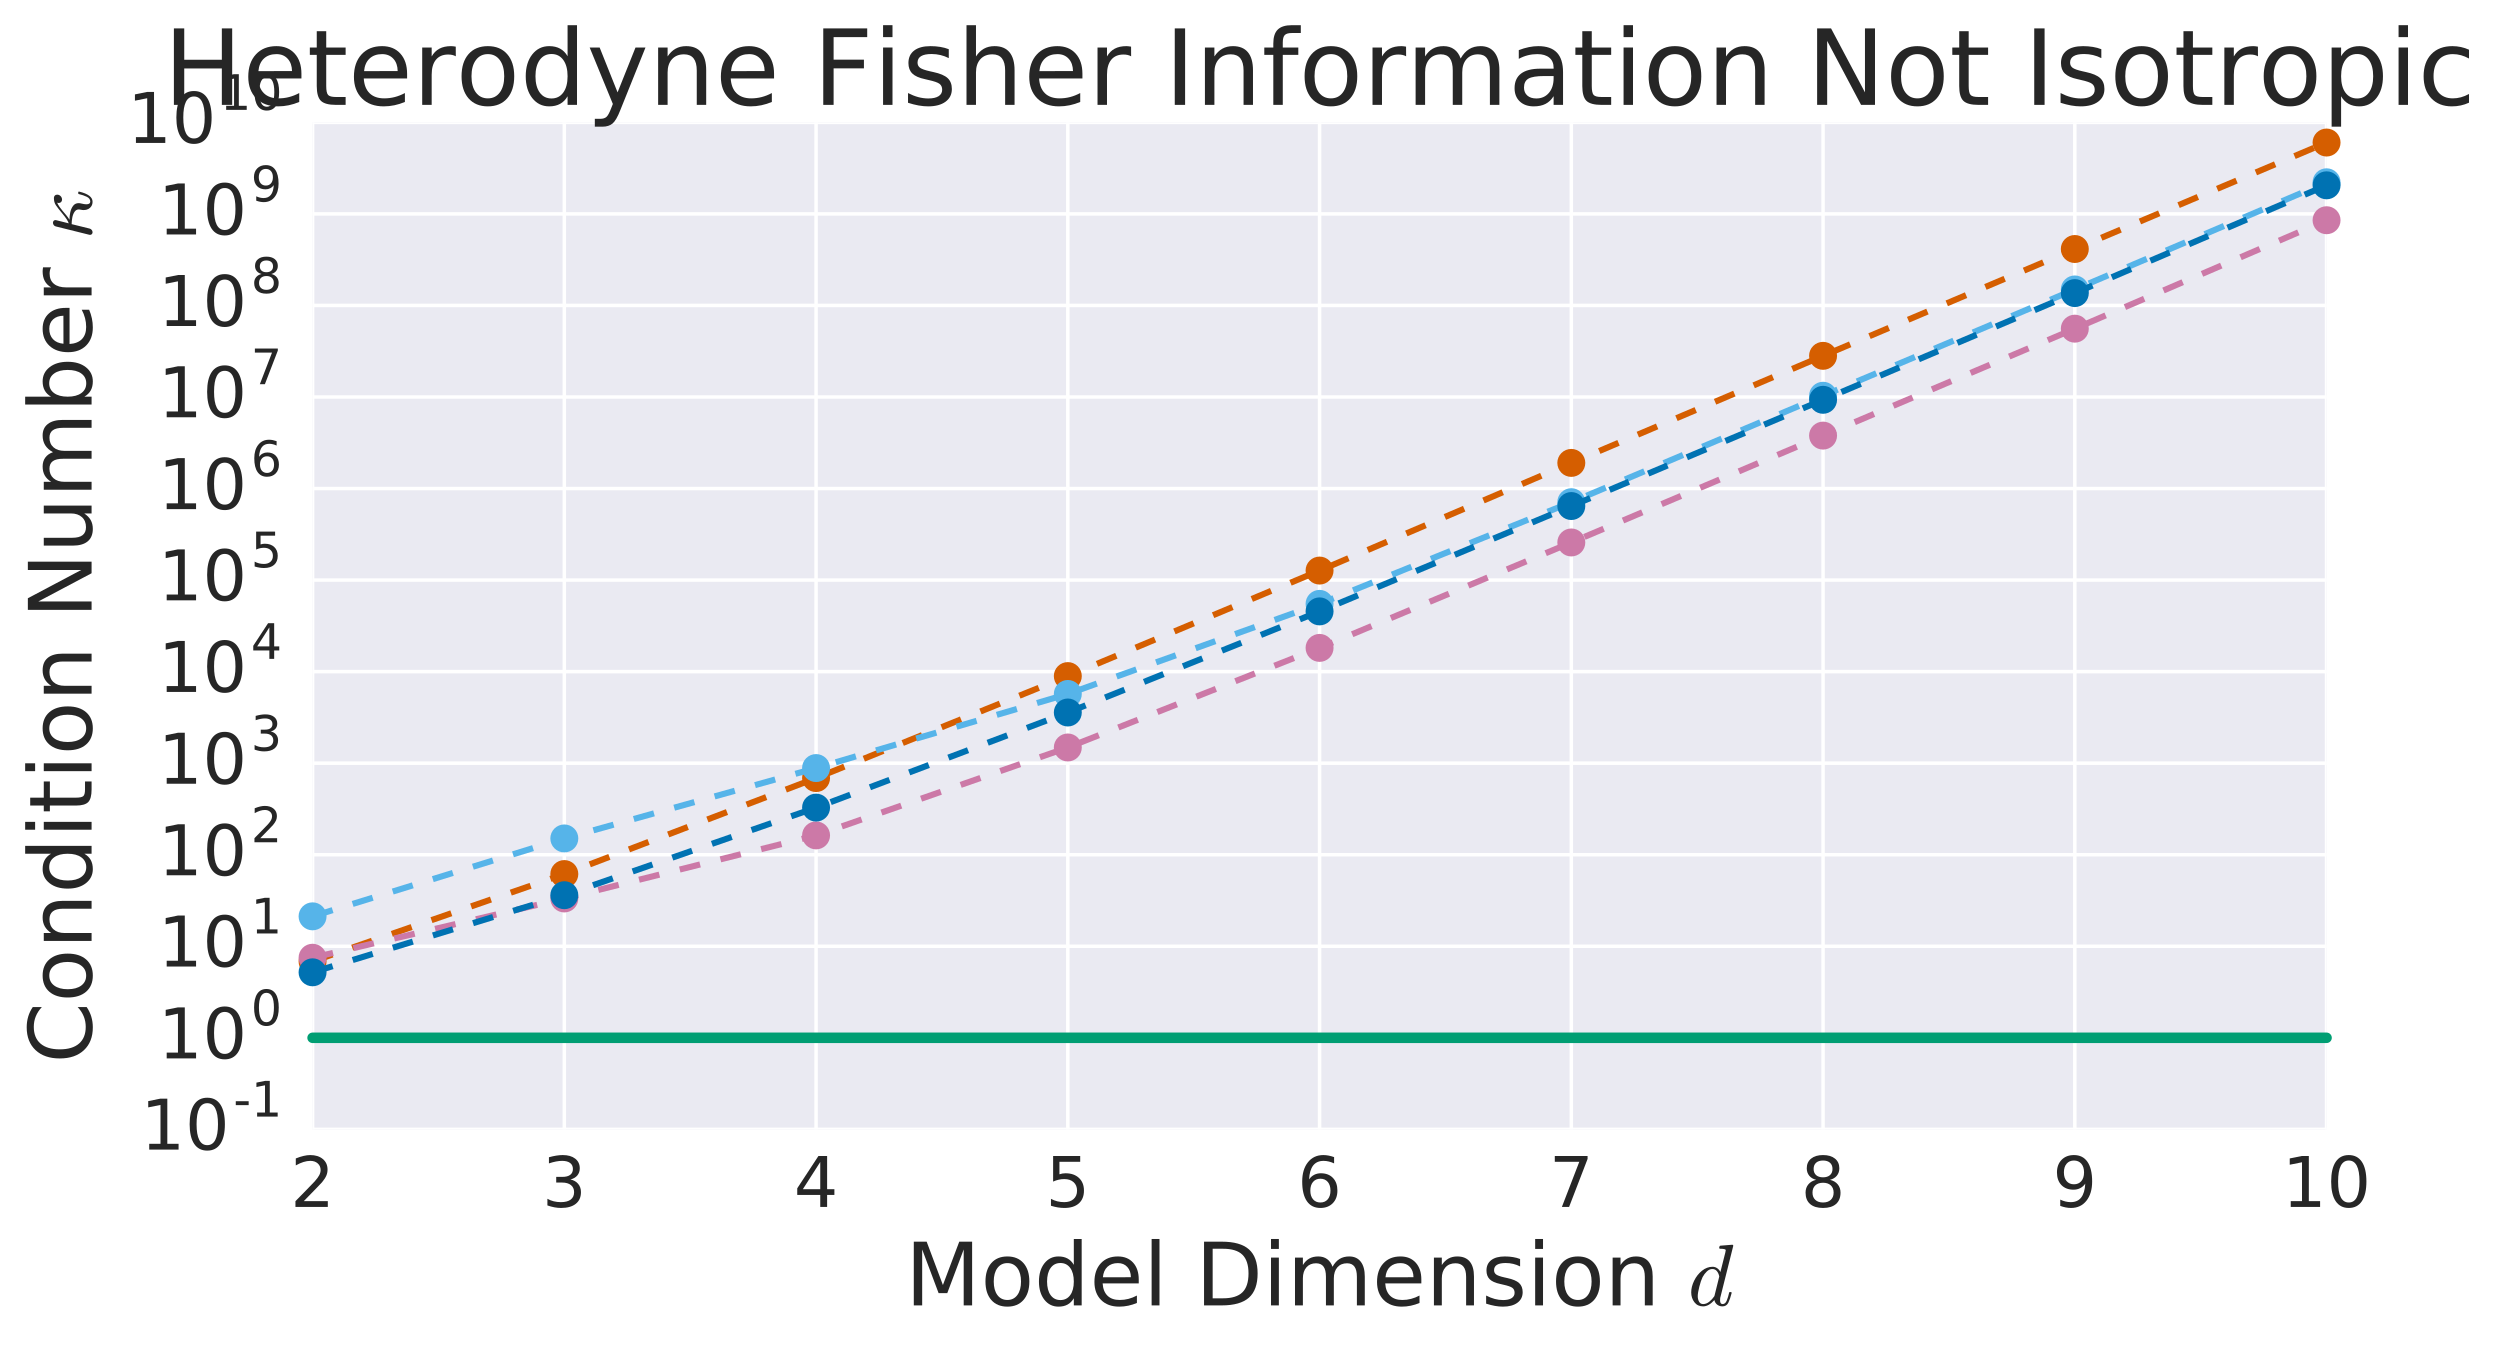 <?xml version="1.0" encoding="utf-8" standalone="no"?>
<!DOCTYPE svg PUBLIC "-//W3C//DTD SVG 1.1//EN"
  "http://www.w3.org/Graphics/SVG/1.1/DTD/svg11.dtd">
<!-- Created with matplotlib (http://matplotlib.org/) -->
<svg height="385pt" version="1.1" viewBox="0 0 715 385" width="715pt" xmlns="http://www.w3.org/2000/svg" xmlns:xlink="http://www.w3.org/1999/xlink">
 <defs>
  <style type="text/css">
*{stroke-linecap:butt;stroke-linejoin:round;stroke-miterlimit:100000;}
  </style>
 </defs>
 <g id="figure_1">
  <g id="patch_1">
   <path d="M 0 385.747 
L 715.2 385.747 
L 715.2 0 
L 0 0 
z
" style="fill:#ffffff;"/>
  </g>
  <g id="axes_1">
   <g id="patch_2">
    <path d="M 89.395 322.995 
L 665.395 322.995 
L 665.395 34.995 
L 89.395 34.995 
z
" style="fill:#eaeaf2;"/>
   </g>
   <g id="matplotlib.axis_1">
    <g id="xtick_1">
     <g id="line2d_1">
      <path clip-path="url(#p6acd25b4b9)" d="M 89.395 322.995 
L 89.395 34.995 
" style="fill:none;stroke:#ffffff;stroke-linecap:round;"/>
     </g>
     <g id="line2d_2">
      <defs>
       <path d="M 0 0 
L 0 0 
" id="m527767f594" style="stroke:#262626;"/>
      </defs>
      <g>
       <use style="fill:#262626;stroke:#262626;" x="89.395" xlink:href="#m527767f594" y="322.995"/>
      </g>
     </g>
     <g id="line2d_3">
      <g>
       <use style="fill:#262626;stroke:#262626;" x="89.395" xlink:href="#m527767f594" y="34.995"/>
      </g>
     </g>
     <g id="text_1">
      <!-- 2 -->
      <defs>
       <path d="M 19.188 8.297 
L 53.609 8.297 
L 53.609 0 
L 7.328 0 
L 7.328 8.297 
Q 12.938 14.109 22.625 23.891 
Q 32.328 33.688 34.812 36.531 
Q 39.547 41.844 41.422 45.531 
Q 43.312 49.219 43.312 52.781 
Q 43.312 58.594 39.234 62.25 
Q 35.156 65.922 28.609 65.922 
Q 23.969 65.922 18.812 64.312 
Q 13.672 62.703 7.812 59.422 
L 7.812 69.391 
Q 13.766 71.781 18.938 73 
Q 24.125 74.219 28.422 74.219 
Q 39.75 74.219 46.484 68.547 
Q 53.219 62.891 53.219 53.422 
Q 53.219 48.922 51.531 44.891 
Q 49.859 40.875 45.406 35.406 
Q 44.188 33.984 37.641 27.219 
Q 31.109 20.453 19.188 8.297 
" id="BitstreamVeraSans-Roman-32"/>
      </defs>
      <g style="fill:#262626;" transform="translate(83.033 345.192)scale(0.2 -0.2)">
       <use xlink:href="#BitstreamVeraSans-Roman-32"/>
      </g>
     </g>
    </g>
    <g id="xtick_2">
     <g id="line2d_4">
      <path clip-path="url(#p6acd25b4b9)" d="M 161.395 322.995 
L 161.395 34.995 
" style="fill:none;stroke:#ffffff;stroke-linecap:round;"/>
     </g>
     <g id="line2d_5">
      <g>
       <use style="fill:#262626;stroke:#262626;" x="161.395" xlink:href="#m527767f594" y="322.995"/>
      </g>
     </g>
     <g id="line2d_6">
      <g>
       <use style="fill:#262626;stroke:#262626;" x="161.395" xlink:href="#m527767f594" y="34.995"/>
      </g>
     </g>
     <g id="text_2">
      <!-- 3 -->
      <defs>
       <path d="M 40.578 39.312 
Q 47.656 37.797 51.625 33 
Q 55.609 28.219 55.609 21.188 
Q 55.609 10.406 48.188 4.484 
Q 40.766 -1.422 27.094 -1.422 
Q 22.516 -1.422 17.656 -0.516 
Q 12.797 0.391 7.625 2.203 
L 7.625 11.719 
Q 11.719 9.328 16.594 8.109 
Q 21.484 6.891 26.812 6.891 
Q 36.078 6.891 40.938 10.547 
Q 45.797 14.203 45.797 21.188 
Q 45.797 27.641 41.281 31.266 
Q 36.766 34.906 28.719 34.906 
L 20.219 34.906 
L 20.219 43.016 
L 29.109 43.016 
Q 36.375 43.016 40.234 45.922 
Q 44.094 48.828 44.094 54.297 
Q 44.094 59.906 40.109 62.906 
Q 36.141 65.922 28.719 65.922 
Q 24.656 65.922 20.016 65.031 
Q 15.375 64.156 9.812 62.312 
L 9.812 71.094 
Q 15.438 72.656 20.344 73.438 
Q 25.25 74.219 29.594 74.219 
Q 40.828 74.219 47.359 69.109 
Q 53.906 64.016 53.906 55.328 
Q 53.906 49.266 50.438 45.094 
Q 46.969 40.922 40.578 39.312 
" id="BitstreamVeraSans-Roman-33"/>
      </defs>
      <g style="fill:#262626;" transform="translate(155.033 345.192)scale(0.2 -0.2)">
       <use xlink:href="#BitstreamVeraSans-Roman-33"/>
      </g>
     </g>
    </g>
    <g id="xtick_3">
     <g id="line2d_7">
      <path clip-path="url(#p6acd25b4b9)" d="M 233.395 322.995 
L 233.395 34.995 
" style="fill:none;stroke:#ffffff;stroke-linecap:round;"/>
     </g>
     <g id="line2d_8">
      <g>
       <use style="fill:#262626;stroke:#262626;" x="233.395" xlink:href="#m527767f594" y="322.995"/>
      </g>
     </g>
     <g id="line2d_9">
      <g>
       <use style="fill:#262626;stroke:#262626;" x="233.395" xlink:href="#m527767f594" y="34.995"/>
      </g>
     </g>
     <g id="text_3">
      <!-- 4 -->
      <defs>
       <path d="M 37.797 64.312 
L 12.891 25.391 
L 37.797 25.391 
z
M 35.203 72.906 
L 47.609 72.906 
L 47.609 25.391 
L 58.016 25.391 
L 58.016 17.188 
L 47.609 17.188 
L 47.609 0 
L 37.797 0 
L 37.797 17.188 
L 4.891 17.188 
L 4.891 26.703 
z
" id="BitstreamVeraSans-Roman-34"/>
      </defs>
      <g style="fill:#262626;" transform="translate(227.033 345.192)scale(0.2 -0.2)">
       <use xlink:href="#BitstreamVeraSans-Roman-34"/>
      </g>
     </g>
    </g>
    <g id="xtick_4">
     <g id="line2d_10">
      <path clip-path="url(#p6acd25b4b9)" d="M 305.395 322.995 
L 305.395 34.995 
" style="fill:none;stroke:#ffffff;stroke-linecap:round;"/>
     </g>
     <g id="line2d_11">
      <g>
       <use style="fill:#262626;stroke:#262626;" x="305.395" xlink:href="#m527767f594" y="322.995"/>
      </g>
     </g>
     <g id="line2d_12">
      <g>
       <use style="fill:#262626;stroke:#262626;" x="305.395" xlink:href="#m527767f594" y="34.995"/>
      </g>
     </g>
     <g id="text_4">
      <!-- 5 -->
      <defs>
       <path d="M 10.797 72.906 
L 49.516 72.906 
L 49.516 64.594 
L 19.828 64.594 
L 19.828 46.734 
Q 21.969 47.469 24.109 47.828 
Q 26.266 48.188 28.422 48.188 
Q 40.625 48.188 47.75 41.5 
Q 54.891 34.812 54.891 23.391 
Q 54.891 11.625 47.562 5.094 
Q 40.234 -1.422 26.906 -1.422 
Q 22.312 -1.422 17.547 -0.641 
Q 12.797 0.141 7.719 1.703 
L 7.719 11.625 
Q 12.109 9.234 16.797 8.062 
Q 21.484 6.891 26.703 6.891 
Q 35.156 6.891 40.078 11.328 
Q 45.016 15.766 45.016 23.391 
Q 45.016 31 40.078 35.438 
Q 35.156 39.891 26.703 39.891 
Q 22.75 39.891 18.812 39.016 
Q 14.891 38.141 10.797 36.281 
z
" id="BitstreamVeraSans-Roman-35"/>
      </defs>
      <g style="fill:#262626;" transform="translate(299.033 345.192)scale(0.2 -0.2)">
       <use xlink:href="#BitstreamVeraSans-Roman-35"/>
      </g>
     </g>
    </g>
    <g id="xtick_5">
     <g id="line2d_13">
      <path clip-path="url(#p6acd25b4b9)" d="M 377.395 322.995 
L 377.395 34.995 
" style="fill:none;stroke:#ffffff;stroke-linecap:round;"/>
     </g>
     <g id="line2d_14">
      <g>
       <use style="fill:#262626;stroke:#262626;" x="377.395" xlink:href="#m527767f594" y="322.995"/>
      </g>
     </g>
     <g id="line2d_15">
      <g>
       <use style="fill:#262626;stroke:#262626;" x="377.395" xlink:href="#m527767f594" y="34.995"/>
      </g>
     </g>
     <g id="text_5">
      <!-- 6 -->
      <defs>
       <path d="M 33.016 40.375 
Q 26.375 40.375 22.484 35.828 
Q 18.609 31.297 18.609 23.391 
Q 18.609 15.531 22.484 10.953 
Q 26.375 6.391 33.016 6.391 
Q 39.656 6.391 43.531 10.953 
Q 47.406 15.531 47.406 23.391 
Q 47.406 31.297 43.531 35.828 
Q 39.656 40.375 33.016 40.375 
M 52.594 71.297 
L 52.594 62.312 
Q 48.875 64.062 45.094 64.984 
Q 41.312 65.922 37.594 65.922 
Q 27.828 65.922 22.672 59.328 
Q 17.531 52.734 16.797 39.406 
Q 19.672 43.656 24.016 45.922 
Q 28.375 48.188 33.594 48.188 
Q 44.578 48.188 50.953 41.516 
Q 57.328 34.859 57.328 23.391 
Q 57.328 12.156 50.688 5.359 
Q 44.047 -1.422 33.016 -1.422 
Q 20.359 -1.422 13.672 8.266 
Q 6.984 17.969 6.984 36.375 
Q 6.984 53.656 15.188 63.938 
Q 23.391 74.219 37.203 74.219 
Q 40.922 74.219 44.703 73.484 
Q 48.484 72.75 52.594 71.297 
" id="BitstreamVeraSans-Roman-36"/>
      </defs>
      <g style="fill:#262626;" transform="translate(371.033 345.192)scale(0.2 -0.2)">
       <use xlink:href="#BitstreamVeraSans-Roman-36"/>
      </g>
     </g>
    </g>
    <g id="xtick_6">
     <g id="line2d_16">
      <path clip-path="url(#p6acd25b4b9)" d="M 449.395 322.995 
L 449.395 34.995 
" style="fill:none;stroke:#ffffff;stroke-linecap:round;"/>
     </g>
     <g id="line2d_17">
      <g>
       <use style="fill:#262626;stroke:#262626;" x="449.395" xlink:href="#m527767f594" y="322.995"/>
      </g>
     </g>
     <g id="line2d_18">
      <g>
       <use style="fill:#262626;stroke:#262626;" x="449.395" xlink:href="#m527767f594" y="34.995"/>
      </g>
     </g>
     <g id="text_6">
      <!-- 7 -->
      <defs>
       <path d="M 8.203 72.906 
L 55.078 72.906 
L 55.078 68.703 
L 28.609 0 
L 18.312 0 
L 43.219 64.594 
L 8.203 64.594 
z
" id="BitstreamVeraSans-Roman-37"/>
      </defs>
      <g style="fill:#262626;" transform="translate(443.033 345.192)scale(0.2 -0.2)">
       <use xlink:href="#BitstreamVeraSans-Roman-37"/>
      </g>
     </g>
    </g>
    <g id="xtick_7">
     <g id="line2d_19">
      <path clip-path="url(#p6acd25b4b9)" d="M 521.395 322.995 
L 521.395 34.995 
" style="fill:none;stroke:#ffffff;stroke-linecap:round;"/>
     </g>
     <g id="line2d_20">
      <g>
       <use style="fill:#262626;stroke:#262626;" x="521.395" xlink:href="#m527767f594" y="322.995"/>
      </g>
     </g>
     <g id="line2d_21">
      <g>
       <use style="fill:#262626;stroke:#262626;" x="521.395" xlink:href="#m527767f594" y="34.995"/>
      </g>
     </g>
     <g id="text_7">
      <!-- 8 -->
      <defs>
       <path d="M 31.781 34.625 
Q 24.75 34.625 20.719 30.859 
Q 16.703 27.094 16.703 20.516 
Q 16.703 13.922 20.719 10.156 
Q 24.75 6.391 31.781 6.391 
Q 38.812 6.391 42.859 10.172 
Q 46.922 13.969 46.922 20.516 
Q 46.922 27.094 42.891 30.859 
Q 38.875 34.625 31.781 34.625 
M 21.922 38.812 
Q 15.578 40.375 12.031 44.719 
Q 8.5 49.078 8.5 55.328 
Q 8.5 64.062 14.719 69.141 
Q 20.953 74.219 31.781 74.219 
Q 42.672 74.219 48.875 69.141 
Q 55.078 64.062 55.078 55.328 
Q 55.078 49.078 51.531 44.719 
Q 48 40.375 41.703 38.812 
Q 48.828 37.156 52.797 32.312 
Q 56.781 27.484 56.781 20.516 
Q 56.781 9.906 50.312 4.234 
Q 43.844 -1.422 31.781 -1.422 
Q 19.734 -1.422 13.25 4.234 
Q 6.781 9.906 6.781 20.516 
Q 6.781 27.484 10.781 32.312 
Q 14.797 37.156 21.922 38.812 
M 18.312 54.391 
Q 18.312 48.734 21.844 45.562 
Q 25.391 42.391 31.781 42.391 
Q 38.141 42.391 41.719 45.562 
Q 45.312 48.734 45.312 54.391 
Q 45.312 60.062 41.719 63.234 
Q 38.141 66.406 31.781 66.406 
Q 25.391 66.406 21.844 63.234 
Q 18.312 60.062 18.312 54.391 
" id="BitstreamVeraSans-Roman-38"/>
      </defs>
      <g style="fill:#262626;" transform="translate(515.033 345.192)scale(0.2 -0.2)">
       <use xlink:href="#BitstreamVeraSans-Roman-38"/>
      </g>
     </g>
    </g>
    <g id="xtick_8">
     <g id="line2d_22">
      <path clip-path="url(#p6acd25b4b9)" d="M 593.395 322.995 
L 593.395 34.995 
" style="fill:none;stroke:#ffffff;stroke-linecap:round;"/>
     </g>
     <g id="line2d_23">
      <g>
       <use style="fill:#262626;stroke:#262626;" x="593.395" xlink:href="#m527767f594" y="322.995"/>
      </g>
     </g>
     <g id="line2d_24">
      <g>
       <use style="fill:#262626;stroke:#262626;" x="593.395" xlink:href="#m527767f594" y="34.995"/>
      </g>
     </g>
     <g id="text_8">
      <!-- 9 -->
      <defs>
       <path d="M 10.984 1.516 
L 10.984 10.5 
Q 14.703 8.734 18.5 7.812 
Q 22.312 6.891 25.984 6.891 
Q 35.75 6.891 40.891 13.453 
Q 46.047 20.016 46.781 33.406 
Q 43.953 29.203 39.594 26.953 
Q 35.25 24.703 29.984 24.703 
Q 19.047 24.703 12.672 31.312 
Q 6.297 37.938 6.297 49.422 
Q 6.297 60.641 12.938 67.422 
Q 19.578 74.219 30.609 74.219 
Q 43.266 74.219 49.922 64.516 
Q 56.594 54.828 56.594 36.375 
Q 56.594 19.141 48.406 8.859 
Q 40.234 -1.422 26.422 -1.422 
Q 22.703 -1.422 18.891 -0.688 
Q 15.094 0.047 10.984 1.516 
M 30.609 32.422 
Q 37.25 32.422 41.125 36.953 
Q 45.016 41.5 45.016 49.422 
Q 45.016 57.281 41.125 61.844 
Q 37.25 66.406 30.609 66.406 
Q 23.969 66.406 20.094 61.844 
Q 16.219 57.281 16.219 49.422 
Q 16.219 41.5 20.094 36.953 
Q 23.969 32.422 30.609 32.422 
" id="BitstreamVeraSans-Roman-39"/>
      </defs>
      <g style="fill:#262626;" transform="translate(587.033 345.192)scale(0.2 -0.2)">
       <use xlink:href="#BitstreamVeraSans-Roman-39"/>
      </g>
     </g>
    </g>
    <g id="xtick_9">
     <g id="line2d_25">
      <path clip-path="url(#p6acd25b4b9)" d="M 665.395 322.995 
L 665.395 34.995 
" style="fill:none;stroke:#ffffff;stroke-linecap:round;"/>
     </g>
     <g id="line2d_26">
      <g>
       <use style="fill:#262626;stroke:#262626;" x="665.395" xlink:href="#m527767f594" y="322.995"/>
      </g>
     </g>
     <g id="line2d_27">
      <g>
       <use style="fill:#262626;stroke:#262626;" x="665.395" xlink:href="#m527767f594" y="34.995"/>
      </g>
     </g>
     <g id="text_9">
      <!-- 10 -->
      <defs>
       <path d="M 31.781 66.406 
Q 24.172 66.406 20.328 58.906 
Q 16.5 51.422 16.5 36.375 
Q 16.5 21.391 20.328 13.891 
Q 24.172 6.391 31.781 6.391 
Q 39.453 6.391 43.281 13.891 
Q 47.125 21.391 47.125 36.375 
Q 47.125 51.422 43.281 58.906 
Q 39.453 66.406 31.781 66.406 
M 31.781 74.219 
Q 44.047 74.219 50.516 64.516 
Q 56.984 54.828 56.984 36.375 
Q 56.984 17.969 50.516 8.266 
Q 44.047 -1.422 31.781 -1.422 
Q 19.531 -1.422 13.062 8.266 
Q 6.594 17.969 6.594 36.375 
Q 6.594 54.828 13.062 64.516 
Q 19.531 74.219 31.781 74.219 
" id="BitstreamVeraSans-Roman-30"/>
       <path d="M 12.406 8.297 
L 28.516 8.297 
L 28.516 63.922 
L 10.984 60.406 
L 10.984 69.391 
L 28.422 72.906 
L 38.281 72.906 
L 38.281 8.297 
L 54.391 8.297 
L 54.391 0 
L 12.406 0 
z
" id="BitstreamVeraSans-Roman-31"/>
      </defs>
      <g style="fill:#262626;" transform="translate(652.67 345.192)scale(0.2 -0.2)">
       <use xlink:href="#BitstreamVeraSans-Roman-31"/>
       <use x="63.623" xlink:href="#BitstreamVeraSans-Roman-30"/>
      </g>
     </g>
    </g>
    <g id="text_10">
     <!-- Model Dimension $d$ -->
     <defs>
      <path id="BitstreamVeraSans-Roman-20"/>
      <path d="M 9.812 72.906 
L 24.516 72.906 
L 43.109 23.297 
L 61.812 72.906 
L 76.516 72.906 
L 76.516 0 
L 66.891 0 
L 66.891 64.016 
L 48.094 14.016 
L 38.188 14.016 
L 19.391 64.016 
L 19.391 0 
L 9.812 0 
z
" id="BitstreamVeraSans-Roman-4d"/>
      <path d="M 54.891 33.016 
L 54.891 0 
L 45.906 0 
L 45.906 32.719 
Q 45.906 40.484 42.875 44.328 
Q 39.844 48.188 33.797 48.188 
Q 26.516 48.188 22.312 43.547 
Q 18.109 38.922 18.109 30.906 
L 18.109 0 
L 9.078 0 
L 9.078 54.688 
L 18.109 54.688 
L 18.109 46.188 
Q 21.344 51.125 25.703 53.562 
Q 30.078 56 35.797 56 
Q 45.219 56 50.047 50.172 
Q 54.891 44.344 54.891 33.016 
" id="BitstreamVeraSans-Roman-6e"/>
      <path d="M 52 44.188 
Q 55.375 50.25 60.062 53.125 
Q 64.75 56 71.094 56 
Q 79.641 56 84.281 50.016 
Q 88.922 44.047 88.922 33.016 
L 88.922 0 
L 79.891 0 
L 79.891 32.719 
Q 79.891 40.578 77.094 44.375 
Q 74.312 48.188 68.609 48.188 
Q 61.625 48.188 57.562 43.547 
Q 53.516 38.922 53.516 30.906 
L 53.516 0 
L 44.484 0 
L 44.484 32.719 
Q 44.484 40.625 41.703 44.406 
Q 38.922 48.188 33.109 48.188 
Q 26.219 48.188 22.156 43.531 
Q 18.109 38.875 18.109 30.906 
L 18.109 0 
L 9.078 0 
L 9.078 54.688 
L 18.109 54.688 
L 18.109 46.188 
Q 21.188 51.219 25.484 53.609 
Q 29.781 56 35.688 56 
Q 41.656 56 45.828 52.969 
Q 50 49.953 52 44.188 
" id="BitstreamVeraSans-Roman-6d"/>
      <path d="M 30.609 48.391 
Q 23.391 48.391 19.188 42.75 
Q 14.984 37.109 14.984 27.297 
Q 14.984 17.484 19.156 11.844 
Q 23.344 6.203 30.609 6.203 
Q 37.797 6.203 41.984 11.859 
Q 46.188 17.531 46.188 27.297 
Q 46.188 37.016 41.984 42.703 
Q 37.797 48.391 30.609 48.391 
M 30.609 56 
Q 42.328 56 49.016 48.375 
Q 55.719 40.766 55.719 27.297 
Q 55.719 13.875 49.016 6.219 
Q 42.328 -1.422 30.609 -1.422 
Q 18.844 -1.422 12.172 6.219 
Q 5.516 13.875 5.516 27.297 
Q 5.516 40.766 12.172 48.375 
Q 18.844 56 30.609 56 
" id="BitstreamVeraSans-Roman-6f"/>
      <path d="M 9.422 75.984 
L 18.406 75.984 
L 18.406 0 
L 9.422 0 
z
" id="BitstreamVeraSans-Roman-6c"/>
      <path d="M 19.672 64.797 
L 19.672 8.109 
L 31.594 8.109 
Q 46.688 8.109 53.688 14.938 
Q 60.688 21.781 60.688 36.531 
Q 60.688 51.172 53.688 57.984 
Q 46.688 64.797 31.594 64.797 
z
M 9.812 72.906 
L 30.078 72.906 
Q 51.266 72.906 61.172 64.094 
Q 71.094 55.281 71.094 36.531 
Q 71.094 17.672 61.125 8.828 
Q 51.172 0 30.078 0 
L 9.812 0 
z
" id="BitstreamVeraSans-Roman-44"/>
      <path d="M 9.422 54.688 
L 18.406 54.688 
L 18.406 0 
L 9.422 0 
z
M 9.422 75.984 
L 18.406 75.984 
L 18.406 64.594 
L 9.422 64.594 
z
" id="BitstreamVeraSans-Roman-69"/>
      <path d="M 17.391 -1.125 
Q 11.078 -1.125 7.438 3.641 
Q 3.812 8.406 3.812 14.891 
Q 3.812 21.297 7.125 28.172 
Q 10.453 35.062 16.094 39.625 
Q 21.734 44.188 28.219 44.188 
Q 31.156 44.188 33.516 42.547 
Q 35.891 40.922 37.203 38.188 
L 42.828 60.5 
Q 43.219 62.203 43.312 63.188 
Q 43.312 64.797 36.812 64.797 
Q 35.797 64.797 35.797 66.109 
Q 35.844 66.359 36.016 66.984 
Q 36.188 67.625 36.453 67.969 
Q 36.719 68.312 37.203 68.312 
L 50.688 69.391 
Q 51.906 69.391 51.906 68.109 
L 37.5 10.594 
Q 36.812 8.938 36.812 5.812 
Q 36.812 1.516 39.703 1.516 
Q 42.828 1.516 44.453 5.484 
Q 46.094 9.469 47.219 14.703 
Q 47.406 15.281 48 15.281 
L 49.219 15.281 
Q 49.609 15.281 49.844 14.938 
Q 50.094 14.594 50.094 14.312 
Q 48.344 7.328 46.266 3.094 
Q 44.188 -1.125 39.5 -1.125 
Q 36.141 -1.125 33.547 0.844 
Q 30.953 2.828 30.328 6.109 
Q 23.875 -1.125 17.391 -1.125 
M 17.484 1.516 
Q 21.094 1.516 24.484 4.219 
Q 27.875 6.938 30.328 10.594 
Q 30.422 10.688 30.422 10.984 
L 35.891 33.016 
Q 35.297 36.531 33.297 39.062 
Q 31.297 41.609 27.984 41.609 
Q 24.609 41.609 21.703 38.844 
Q 18.797 36.078 16.797 32.328 
Q 14.844 28.328 13.062 21.344 
Q 11.281 14.359 11.281 10.5 
Q 11.281 7.031 12.766 4.266 
Q 14.266 1.516 17.484 1.516 
" id="Cmmi10-64"/>
      <path d="M 56.203 29.594 
L 56.203 25.203 
L 14.891 25.203 
Q 15.484 15.922 20.484 11.062 
Q 25.484 6.203 34.422 6.203 
Q 39.594 6.203 44.453 7.469 
Q 49.312 8.734 54.109 11.281 
L 54.109 2.781 
Q 49.266 0.734 44.188 -0.344 
Q 39.109 -1.422 33.891 -1.422 
Q 20.797 -1.422 13.156 6.188 
Q 5.516 13.812 5.516 26.812 
Q 5.516 40.234 12.766 48.109 
Q 20.016 56 32.328 56 
Q 43.359 56 49.781 48.891 
Q 56.203 41.797 56.203 29.594 
M 47.219 32.234 
Q 47.125 39.594 43.094 43.984 
Q 39.062 48.391 32.422 48.391 
Q 24.906 48.391 20.391 44.141 
Q 15.875 39.891 15.188 32.172 
z
" id="BitstreamVeraSans-Roman-65"/>
      <path d="M 45.406 46.391 
L 45.406 75.984 
L 54.391 75.984 
L 54.391 0 
L 45.406 0 
L 45.406 8.203 
Q 42.578 3.328 38.25 0.953 
Q 33.938 -1.422 27.875 -1.422 
Q 17.969 -1.422 11.734 6.484 
Q 5.516 14.406 5.516 27.297 
Q 5.516 40.188 11.734 48.094 
Q 17.969 56 27.875 56 
Q 33.938 56 38.25 53.625 
Q 42.578 51.266 45.406 46.391 
M 14.797 27.297 
Q 14.797 17.391 18.875 11.75 
Q 22.953 6.109 30.078 6.109 
Q 37.203 6.109 41.297 11.75 
Q 45.406 17.391 45.406 27.297 
Q 45.406 37.203 41.297 42.844 
Q 37.203 48.484 30.078 48.484 
Q 22.953 48.484 18.875 42.844 
Q 14.797 37.203 14.797 27.297 
" id="BitstreamVeraSans-Roman-64"/>
      <path d="M 44.281 53.078 
L 44.281 44.578 
Q 40.484 46.531 36.375 47.5 
Q 32.281 48.484 27.875 48.484 
Q 21.188 48.484 17.844 46.438 
Q 14.5 44.391 14.5 40.281 
Q 14.5 37.156 16.891 35.375 
Q 19.281 33.594 26.516 31.984 
L 29.594 31.297 
Q 39.156 29.25 43.188 25.516 
Q 47.219 21.781 47.219 15.094 
Q 47.219 7.469 41.188 3.016 
Q 35.156 -1.422 24.609 -1.422 
Q 20.219 -1.422 15.453 -0.562 
Q 10.688 0.297 5.422 2 
L 5.422 11.281 
Q 10.406 8.688 15.234 7.391 
Q 20.062 6.109 24.812 6.109 
Q 31.156 6.109 34.562 8.281 
Q 37.984 10.453 37.984 14.406 
Q 37.984 18.062 35.516 20.016 
Q 33.062 21.969 24.703 23.781 
L 21.578 24.516 
Q 13.234 26.266 9.516 29.906 
Q 5.812 33.547 5.812 39.891 
Q 5.812 47.609 11.281 51.797 
Q 16.75 56 26.812 56 
Q 31.781 56 36.172 55.266 
Q 40.578 54.547 44.281 53.078 
" id="BitstreamVeraSans-Roman-73"/>
     </defs>
     <g style="fill:#262626;" transform="translate(258.895 373.348)scale(0.25 -0.25)">
      <use transform="translate(0.0 0.016)" xlink:href="#BitstreamVeraSans-Roman-4d"/>
      <use transform="translate(86.279 0.016)" xlink:href="#BitstreamVeraSans-Roman-6f"/>
      <use transform="translate(147.461 0.016)" xlink:href="#BitstreamVeraSans-Roman-64"/>
      <use transform="translate(210.938 0.016)" xlink:href="#BitstreamVeraSans-Roman-65"/>
      <use transform="translate(272.461 0.016)" xlink:href="#BitstreamVeraSans-Roman-6c"/>
      <use transform="translate(300.244 0.016)" xlink:href="#BitstreamVeraSans-Roman-20"/>
      <use transform="translate(332.031 0.016)" xlink:href="#BitstreamVeraSans-Roman-44"/>
      <use transform="translate(409.033 0.016)" xlink:href="#BitstreamVeraSans-Roman-69"/>
      <use transform="translate(436.816 0.016)" xlink:href="#BitstreamVeraSans-Roman-6d"/>
      <use transform="translate(534.229 0.016)" xlink:href="#BitstreamVeraSans-Roman-65"/>
      <use transform="translate(595.752 0.016)" xlink:href="#BitstreamVeraSans-Roman-6e"/>
      <use transform="translate(659.131 0.016)" xlink:href="#BitstreamVeraSans-Roman-73"/>
      <use transform="translate(711.23 0.016)" xlink:href="#BitstreamVeraSans-Roman-69"/>
      <use transform="translate(739.014 0.016)" xlink:href="#BitstreamVeraSans-Roman-6f"/>
      <use transform="translate(800.195 0.016)" xlink:href="#BitstreamVeraSans-Roman-6e"/>
      <use transform="translate(863.574 0.016)" xlink:href="#BitstreamVeraSans-Roman-20"/>
      <use transform="translate(895.361 0.016)" xlink:href="#Cmmi10-64"/>
     </g>
    </g>
   </g>
   <g id="matplotlib.axis_2">
    <g id="ytick_1">
     <g id="line2d_28">
      <path clip-path="url(#p6acd25b4b9)" d="M 89.395 322.995 
L 665.395 322.995 
" style="fill:none;stroke:#ffffff;stroke-linecap:round;"/>
     </g>
     <g id="line2d_29">
      <g>
       <use style="fill:#262626;stroke:#262626;" x="89.395" xlink:href="#m527767f594" y="322.995"/>
      </g>
     </g>
     <g id="line2d_30">
      <g>
       <use style="fill:#262626;stroke:#262626;" x="665.395" xlink:href="#m527767f594" y="322.995"/>
      </g>
     </g>
     <g id="text_11">
      <!-- $\mathdefault{10^{-1}}$ -->
      <defs>
       <path d="M 4.891 31.391 
L 31.203 31.391 
L 31.203 23.391 
L 4.891 23.391 
z
" id="BitstreamVeraSans-Roman-2d"/>
      </defs>
      <g style="fill:#262626;" transform="translate(40.195 328.936)scale(0.2 -0.2)">
       <use transform="translate(0.0 0.716)" xlink:href="#BitstreamVeraSans-Roman-31"/>
       <use transform="translate(63.623 0.716)" xlink:href="#BitstreamVeraSans-Roman-30"/>
       <use transform="translate(132.759 47.966)scale(0.7)" xlink:href="#BitstreamVeraSans-Roman-2d"/>
       <use transform="translate(158.017 47.966)scale(0.7)" xlink:href="#BitstreamVeraSans-Roman-31"/>
      </g>
     </g>
    </g>
    <g id="ytick_2">
     <g id="line2d_31">
      <path clip-path="url(#p6acd25b4b9)" d="M 89.395 296.813 
L 665.395 296.813 
" style="fill:none;stroke:#ffffff;stroke-linecap:round;"/>
     </g>
     <g id="line2d_32">
      <g>
       <use style="fill:#262626;stroke:#262626;" x="89.395" xlink:href="#m527767f594" y="296.813"/>
      </g>
     </g>
     <g id="line2d_33">
      <g>
       <use style="fill:#262626;stroke:#262626;" x="665.395" xlink:href="#m527767f594" y="296.813"/>
      </g>
     </g>
     <g id="text_12">
      <!-- $\mathdefault{10^{0}}$ -->
      <g style="fill:#262626;" transform="translate(45.195 302.854)scale(0.2 -0.2)">
       <use transform="translate(0.0 0.797)" xlink:href="#BitstreamVeraSans-Roman-31"/>
       <use transform="translate(63.623 0.797)" xlink:href="#BitstreamVeraSans-Roman-30"/>
       <use transform="translate(132.759 48.047)scale(0.7)" xlink:href="#BitstreamVeraSans-Roman-30"/>
      </g>
     </g>
    </g>
    <g id="ytick_3">
     <g id="line2d_34">
      <path clip-path="url(#p6acd25b4b9)" d="M 89.395 270.632 
L 665.395 270.632 
" style="fill:none;stroke:#ffffff;stroke-linecap:round;"/>
     </g>
     <g id="line2d_35">
      <g>
       <use style="fill:#262626;stroke:#262626;" x="89.395" xlink:href="#m527767f594" y="270.632"/>
      </g>
     </g>
     <g id="line2d_36">
      <g>
       <use style="fill:#262626;stroke:#262626;" x="665.395" xlink:href="#m527767f594" y="270.632"/>
      </g>
     </g>
     <g id="text_13">
      <!-- $\mathdefault{10^{1}}$ -->
      <g style="fill:#262626;" transform="translate(45.195 276.572)scale(0.2 -0.2)">
       <use transform="translate(0.0 0.716)" xlink:href="#BitstreamVeraSans-Roman-31"/>
       <use transform="translate(63.623 0.716)" xlink:href="#BitstreamVeraSans-Roman-30"/>
       <use transform="translate(132.759 47.966)scale(0.7)" xlink:href="#BitstreamVeraSans-Roman-31"/>
      </g>
     </g>
    </g>
    <g id="ytick_4">
     <g id="line2d_37">
      <path clip-path="url(#p6acd25b4b9)" d="M 89.395 244.45 
L 665.395 244.45 
" style="fill:none;stroke:#ffffff;stroke-linecap:round;"/>
     </g>
     <g id="line2d_38">
      <g>
       <use style="fill:#262626;stroke:#262626;" x="89.395" xlink:href="#m527767f594" y="244.45"/>
      </g>
     </g>
     <g id="line2d_39">
      <g>
       <use style="fill:#262626;stroke:#262626;" x="665.395" xlink:href="#m527767f594" y="244.45"/>
      </g>
     </g>
     <g id="text_14">
      <!-- $\mathdefault{10^{2}}$ -->
      <g style="fill:#262626;" transform="translate(45.195 250.49)scale(0.2 -0.2)">
       <use transform="translate(0.0 0.797)" xlink:href="#BitstreamVeraSans-Roman-31"/>
       <use transform="translate(63.623 0.797)" xlink:href="#BitstreamVeraSans-Roman-30"/>
       <use transform="translate(132.759 48.047)scale(0.7)" xlink:href="#BitstreamVeraSans-Roman-32"/>
      </g>
     </g>
    </g>
    <g id="ytick_5">
     <g id="line2d_40">
      <path clip-path="url(#p6acd25b4b9)" d="M 89.395 218.268 
L 665.395 218.268 
" style="fill:none;stroke:#ffffff;stroke-linecap:round;"/>
     </g>
     <g id="line2d_41">
      <g>
       <use style="fill:#262626;stroke:#262626;" x="89.395" xlink:href="#m527767f594" y="218.268"/>
      </g>
     </g>
     <g id="line2d_42">
      <g>
       <use style="fill:#262626;stroke:#262626;" x="665.395" xlink:href="#m527767f594" y="218.268"/>
      </g>
     </g>
     <g id="text_15">
      <!-- $\mathdefault{10^{3}}$ -->
      <g style="fill:#262626;" transform="translate(45.195 224.309)scale(0.2 -0.2)">
       <use transform="translate(0.0 0.797)" xlink:href="#BitstreamVeraSans-Roman-31"/>
       <use transform="translate(63.623 0.797)" xlink:href="#BitstreamVeraSans-Roman-30"/>
       <use transform="translate(132.759 48.047)scale(0.7)" xlink:href="#BitstreamVeraSans-Roman-33"/>
      </g>
     </g>
    </g>
    <g id="ytick_6">
     <g id="line2d_43">
      <path clip-path="url(#p6acd25b4b9)" d="M 89.395 192.086 
L 665.395 192.086 
" style="fill:none;stroke:#ffffff;stroke-linecap:round;"/>
     </g>
     <g id="line2d_44">
      <g>
       <use style="fill:#262626;stroke:#262626;" x="89.395" xlink:href="#m527767f594" y="192.086"/>
      </g>
     </g>
     <g id="line2d_45">
      <g>
       <use style="fill:#262626;stroke:#262626;" x="665.395" xlink:href="#m527767f594" y="192.086"/>
      </g>
     </g>
     <g id="text_16">
      <!-- $\mathdefault{10^{4}}$ -->
      <g style="fill:#262626;" transform="translate(45.195 198.027)scale(0.2 -0.2)">
       <use transform="translate(0.0 0.716)" xlink:href="#BitstreamVeraSans-Roman-31"/>
       <use transform="translate(63.623 0.716)" xlink:href="#BitstreamVeraSans-Roman-30"/>
       <use transform="translate(132.759 47.966)scale(0.7)" xlink:href="#BitstreamVeraSans-Roman-34"/>
      </g>
     </g>
    </g>
    <g id="ytick_7">
     <g id="line2d_46">
      <path clip-path="url(#p6acd25b4b9)" d="M 89.395 165.904 
L 665.395 165.904 
" style="fill:none;stroke:#ffffff;stroke-linecap:round;"/>
     </g>
     <g id="line2d_47">
      <g>
       <use style="fill:#262626;stroke:#262626;" x="89.395" xlink:href="#m527767f594" y="165.904"/>
      </g>
     </g>
     <g id="line2d_48">
      <g>
       <use style="fill:#262626;stroke:#262626;" x="665.395" xlink:href="#m527767f594" y="165.904"/>
      </g>
     </g>
     <g id="text_17">
      <!-- $\mathdefault{10^{5}}$ -->
      <g style="fill:#262626;" transform="translate(45.195 171.845)scale(0.2 -0.2)">
       <use transform="translate(0.0 0.716)" xlink:href="#BitstreamVeraSans-Roman-31"/>
       <use transform="translate(63.623 0.716)" xlink:href="#BitstreamVeraSans-Roman-30"/>
       <use transform="translate(132.759 47.966)scale(0.7)" xlink:href="#BitstreamVeraSans-Roman-35"/>
      </g>
     </g>
    </g>
    <g id="ytick_8">
     <g id="line2d_49">
      <path clip-path="url(#p6acd25b4b9)" d="M 89.395 139.723 
L 665.395 139.723 
" style="fill:none;stroke:#ffffff;stroke-linecap:round;"/>
     </g>
     <g id="line2d_50">
      <g>
       <use style="fill:#262626;stroke:#262626;" x="89.395" xlink:href="#m527767f594" y="139.723"/>
      </g>
     </g>
     <g id="line2d_51">
      <g>
       <use style="fill:#262626;stroke:#262626;" x="665.395" xlink:href="#m527767f594" y="139.723"/>
      </g>
     </g>
     <g id="text_18">
      <!-- $\mathdefault{10^{6}}$ -->
      <g style="fill:#262626;" transform="translate(45.195 145.763)scale(0.2 -0.2)">
       <use transform="translate(0.0 0.797)" xlink:href="#BitstreamVeraSans-Roman-31"/>
       <use transform="translate(63.623 0.797)" xlink:href="#BitstreamVeraSans-Roman-30"/>
       <use transform="translate(132.759 48.047)scale(0.7)" xlink:href="#BitstreamVeraSans-Roman-36"/>
      </g>
     </g>
    </g>
    <g id="ytick_9">
     <g id="line2d_52">
      <path clip-path="url(#p6acd25b4b9)" d="M 89.395 113.541 
L 665.395 113.541 
" style="fill:none;stroke:#ffffff;stroke-linecap:round;"/>
     </g>
     <g id="line2d_53">
      <g>
       <use style="fill:#262626;stroke:#262626;" x="89.395" xlink:href="#m527767f594" y="113.541"/>
      </g>
     </g>
     <g id="line2d_54">
      <g>
       <use style="fill:#262626;stroke:#262626;" x="665.395" xlink:href="#m527767f594" y="113.541"/>
      </g>
     </g>
     <g id="text_19">
      <!-- $\mathdefault{10^{7}}$ -->
      <g style="fill:#262626;" transform="translate(45.195 119.481)scale(0.2 -0.2)">
       <use transform="translate(0.0 0.716)" xlink:href="#BitstreamVeraSans-Roman-31"/>
       <use transform="translate(63.623 0.716)" xlink:href="#BitstreamVeraSans-Roman-30"/>
       <use transform="translate(132.759 47.966)scale(0.7)" xlink:href="#BitstreamVeraSans-Roman-37"/>
      </g>
     </g>
    </g>
    <g id="ytick_10">
     <g id="line2d_55">
      <path clip-path="url(#p6acd25b4b9)" d="M 89.395 87.359 
L 665.395 87.359 
" style="fill:none;stroke:#ffffff;stroke-linecap:round;"/>
     </g>
     <g id="line2d_56">
      <g>
       <use style="fill:#262626;stroke:#262626;" x="89.395" xlink:href="#m527767f594" y="87.359"/>
      </g>
     </g>
     <g id="line2d_57">
      <g>
       <use style="fill:#262626;stroke:#262626;" x="665.395" xlink:href="#m527767f594" y="87.359"/>
      </g>
     </g>
     <g id="text_20">
      <!-- $\mathdefault{10^{8}}$ -->
      <g style="fill:#262626;" transform="translate(45.195 93.4)scale(0.2 -0.2)">
       <use transform="translate(0.0 0.797)" xlink:href="#BitstreamVeraSans-Roman-31"/>
       <use transform="translate(63.623 0.797)" xlink:href="#BitstreamVeraSans-Roman-30"/>
       <use transform="translate(132.759 48.047)scale(0.7)" xlink:href="#BitstreamVeraSans-Roman-38"/>
      </g>
     </g>
    </g>
    <g id="ytick_11">
     <g id="line2d_58">
      <path clip-path="url(#p6acd25b4b9)" d="M 89.395 61.177 
L 665.395 61.177 
" style="fill:none;stroke:#ffffff;stroke-linecap:round;"/>
     </g>
     <g id="line2d_59">
      <g>
       <use style="fill:#262626;stroke:#262626;" x="89.395" xlink:href="#m527767f594" y="61.177"/>
      </g>
     </g>
     <g id="line2d_60">
      <g>
       <use style="fill:#262626;stroke:#262626;" x="665.395" xlink:href="#m527767f594" y="61.177"/>
      </g>
     </g>
     <g id="text_21">
      <!-- $\mathdefault{10^{9}}$ -->
      <g style="fill:#262626;" transform="translate(45.195 67.218)scale(0.2 -0.2)">
       <use transform="translate(0.0 0.797)" xlink:href="#BitstreamVeraSans-Roman-31"/>
       <use transform="translate(63.623 0.797)" xlink:href="#BitstreamVeraSans-Roman-30"/>
       <use transform="translate(132.759 48.047)scale(0.7)" xlink:href="#BitstreamVeraSans-Roman-39"/>
      </g>
     </g>
    </g>
    <g id="ytick_12">
     <g id="line2d_61">
      <path clip-path="url(#p6acd25b4b9)" d="M 89.395 34.995 
L 665.395 34.995 
" style="fill:none;stroke:#ffffff;stroke-linecap:round;"/>
     </g>
     <g id="line2d_62">
      <g>
       <use style="fill:#262626;stroke:#262626;" x="89.395" xlink:href="#m527767f594" y="34.995"/>
      </g>
     </g>
     <g id="line2d_63">
      <g>
       <use style="fill:#262626;stroke:#262626;" x="665.395" xlink:href="#m527767f594" y="34.995"/>
      </g>
     </g>
     <g id="text_22">
      <!-- $\mathdefault{10^{10}}$ -->
      <g style="fill:#262626;" transform="translate(36.395 41.036)scale(0.2 -0.2)">
       <use transform="translate(0.0 0.797)" xlink:href="#BitstreamVeraSans-Roman-31"/>
       <use transform="translate(63.623 0.797)" xlink:href="#BitstreamVeraSans-Roman-30"/>
       <use transform="translate(132.759 48.047)scale(0.7)" xlink:href="#BitstreamVeraSans-Roman-31"/>
       <use transform="translate(177.295 48.047)scale(0.7)" xlink:href="#BitstreamVeraSans-Roman-30"/>
      </g>
     </g>
    </g>
    <g id="ytick_13">
     <g id="line2d_64">
      <defs>
       <path d="M 0 0 
L 0 0 
" id="mb0a95d3fc3" style="stroke:#262626;stroke-width:0.5;"/>
      </defs>
      <g>
       <use style="fill:#262626;stroke:#262626;stroke-width:0.5;" x="89.395" xlink:href="#mb0a95d3fc3" y="315.114"/>
      </g>
     </g>
     <g id="line2d_65">
      <g>
       <use style="fill:#262626;stroke:#262626;stroke-width:0.5;" x="665.395" xlink:href="#mb0a95d3fc3" y="315.114"/>
      </g>
     </g>
    </g>
    <g id="ytick_14">
     <g id="line2d_66">
      <g>
       <use style="fill:#262626;stroke:#262626;stroke-width:0.5;" x="89.395" xlink:href="#mb0a95d3fc3" y="307.232"/>
      </g>
     </g>
     <g id="line2d_67">
      <g>
       <use style="fill:#262626;stroke:#262626;stroke-width:0.5;" x="665.395" xlink:href="#mb0a95d3fc3" y="307.232"/>
      </g>
     </g>
    </g>
    <g id="ytick_15">
     <g id="line2d_68">
      <g>
       <use style="fill:#262626;stroke:#262626;stroke-width:0.5;" x="89.395" xlink:href="#mb0a95d3fc3" y="302.622"/>
      </g>
     </g>
     <g id="line2d_69">
      <g>
       <use style="fill:#262626;stroke:#262626;stroke-width:0.5;" x="665.395" xlink:href="#mb0a95d3fc3" y="302.622"/>
      </g>
     </g>
    </g>
    <g id="ytick_16">
     <g id="line2d_70">
      <g>
       <use style="fill:#262626;stroke:#262626;stroke-width:0.5;" x="89.395" xlink:href="#mb0a95d3fc3" y="299.351"/>
      </g>
     </g>
     <g id="line2d_71">
      <g>
       <use style="fill:#262626;stroke:#262626;stroke-width:0.5;" x="665.395" xlink:href="#mb0a95d3fc3" y="299.351"/>
      </g>
     </g>
    </g>
    <g id="ytick_17">
     <g id="line2d_72">
      <g>
       <use style="fill:#262626;stroke:#262626;stroke-width:0.5;" x="89.395" xlink:href="#mb0a95d3fc3" y="288.932"/>
      </g>
     </g>
     <g id="line2d_73">
      <g>
       <use style="fill:#262626;stroke:#262626;stroke-width:0.5;" x="665.395" xlink:href="#mb0a95d3fc3" y="288.932"/>
      </g>
     </g>
    </g>
    <g id="ytick_18">
     <g id="line2d_74">
      <g>
       <use style="fill:#262626;stroke:#262626;stroke-width:0.5;" x="89.395" xlink:href="#mb0a95d3fc3" y="281.05"/>
      </g>
     </g>
     <g id="line2d_75">
      <g>
       <use style="fill:#262626;stroke:#262626;stroke-width:0.5;" x="665.395" xlink:href="#mb0a95d3fc3" y="281.05"/>
      </g>
     </g>
    </g>
    <g id="ytick_19">
     <g id="line2d_76">
      <g>
       <use style="fill:#262626;stroke:#262626;stroke-width:0.5;" x="89.395" xlink:href="#mb0a95d3fc3" y="276.44"/>
      </g>
     </g>
     <g id="line2d_77">
      <g>
       <use style="fill:#262626;stroke:#262626;stroke-width:0.5;" x="665.395" xlink:href="#mb0a95d3fc3" y="276.44"/>
      </g>
     </g>
    </g>
    <g id="ytick_20">
     <g id="line2d_78">
      <g>
       <use style="fill:#262626;stroke:#262626;stroke-width:0.5;" x="89.395" xlink:href="#mb0a95d3fc3" y="273.169"/>
      </g>
     </g>
     <g id="line2d_79">
      <g>
       <use style="fill:#262626;stroke:#262626;stroke-width:0.5;" x="665.395" xlink:href="#mb0a95d3fc3" y="273.169"/>
      </g>
     </g>
    </g>
    <g id="ytick_21">
     <g id="line2d_80">
      <g>
       <use style="fill:#262626;stroke:#262626;stroke-width:0.5;" x="89.395" xlink:href="#mb0a95d3fc3" y="262.75"/>
      </g>
     </g>
     <g id="line2d_81">
      <g>
       <use style="fill:#262626;stroke:#262626;stroke-width:0.5;" x="665.395" xlink:href="#mb0a95d3fc3" y="262.75"/>
      </g>
     </g>
    </g>
    <g id="ytick_22">
     <g id="line2d_82">
      <g>
       <use style="fill:#262626;stroke:#262626;stroke-width:0.5;" x="89.395" xlink:href="#mb0a95d3fc3" y="254.869"/>
      </g>
     </g>
     <g id="line2d_83">
      <g>
       <use style="fill:#262626;stroke:#262626;stroke-width:0.5;" x="665.395" xlink:href="#mb0a95d3fc3" y="254.869"/>
      </g>
     </g>
    </g>
    <g id="ytick_23">
     <g id="line2d_84">
      <g>
       <use style="fill:#262626;stroke:#262626;stroke-width:0.5;" x="89.395" xlink:href="#mb0a95d3fc3" y="250.258"/>
      </g>
     </g>
     <g id="line2d_85">
      <g>
       <use style="fill:#262626;stroke:#262626;stroke-width:0.5;" x="665.395" xlink:href="#mb0a95d3fc3" y="250.258"/>
      </g>
     </g>
    </g>
    <g id="ytick_24">
     <g id="line2d_86">
      <g>
       <use style="fill:#262626;stroke:#262626;stroke-width:0.5;" x="89.395" xlink:href="#mb0a95d3fc3" y="246.987"/>
      </g>
     </g>
     <g id="line2d_87">
      <g>
       <use style="fill:#262626;stroke:#262626;stroke-width:0.5;" x="665.395" xlink:href="#mb0a95d3fc3" y="246.987"/>
      </g>
     </g>
    </g>
    <g id="ytick_25">
     <g id="line2d_88">
      <g>
       <use style="fill:#262626;stroke:#262626;stroke-width:0.5;" x="89.395" xlink:href="#mb0a95d3fc3" y="236.568"/>
      </g>
     </g>
     <g id="line2d_89">
      <g>
       <use style="fill:#262626;stroke:#262626;stroke-width:0.5;" x="665.395" xlink:href="#mb0a95d3fc3" y="236.568"/>
      </g>
     </g>
    </g>
    <g id="ytick_26">
     <g id="line2d_90">
      <g>
       <use style="fill:#262626;stroke:#262626;stroke-width:0.5;" x="89.395" xlink:href="#mb0a95d3fc3" y="228.687"/>
      </g>
     </g>
     <g id="line2d_91">
      <g>
       <use style="fill:#262626;stroke:#262626;stroke-width:0.5;" x="665.395" xlink:href="#mb0a95d3fc3" y="228.687"/>
      </g>
     </g>
    </g>
    <g id="ytick_27">
     <g id="line2d_92">
      <g>
       <use style="fill:#262626;stroke:#262626;stroke-width:0.5;" x="89.395" xlink:href="#mb0a95d3fc3" y="224.076"/>
      </g>
     </g>
     <g id="line2d_93">
      <g>
       <use style="fill:#262626;stroke:#262626;stroke-width:0.5;" x="665.395" xlink:href="#mb0a95d3fc3" y="224.076"/>
      </g>
     </g>
    </g>
    <g id="ytick_28">
     <g id="line2d_94">
      <g>
       <use style="fill:#262626;stroke:#262626;stroke-width:0.5;" x="89.395" xlink:href="#mb0a95d3fc3" y="220.805"/>
      </g>
     </g>
     <g id="line2d_95">
      <g>
       <use style="fill:#262626;stroke:#262626;stroke-width:0.5;" x="665.395" xlink:href="#mb0a95d3fc3" y="220.805"/>
      </g>
     </g>
    </g>
    <g id="ytick_29">
     <g id="line2d_96">
      <g>
       <use style="fill:#262626;stroke:#262626;stroke-width:0.5;" x="89.395" xlink:href="#mb0a95d3fc3" y="210.387"/>
      </g>
     </g>
     <g id="line2d_97">
      <g>
       <use style="fill:#262626;stroke:#262626;stroke-width:0.5;" x="665.395" xlink:href="#mb0a95d3fc3" y="210.387"/>
      </g>
     </g>
    </g>
    <g id="ytick_30">
     <g id="line2d_98">
      <g>
       <use style="fill:#262626;stroke:#262626;stroke-width:0.5;" x="89.395" xlink:href="#mb0a95d3fc3" y="202.505"/>
      </g>
     </g>
     <g id="line2d_99">
      <g>
       <use style="fill:#262626;stroke:#262626;stroke-width:0.5;" x="665.395" xlink:href="#mb0a95d3fc3" y="202.505"/>
      </g>
     </g>
    </g>
    <g id="ytick_31">
     <g id="line2d_100">
      <g>
       <use style="fill:#262626;stroke:#262626;stroke-width:0.5;" x="89.395" xlink:href="#mb0a95d3fc3" y="197.895"/>
      </g>
     </g>
     <g id="line2d_101">
      <g>
       <use style="fill:#262626;stroke:#262626;stroke-width:0.5;" x="665.395" xlink:href="#mb0a95d3fc3" y="197.895"/>
      </g>
     </g>
    </g>
    <g id="ytick_32">
     <g id="line2d_102">
      <g>
       <use style="fill:#262626;stroke:#262626;stroke-width:0.5;" x="89.395" xlink:href="#mb0a95d3fc3" y="194.624"/>
      </g>
     </g>
     <g id="line2d_103">
      <g>
       <use style="fill:#262626;stroke:#262626;stroke-width:0.5;" x="665.395" xlink:href="#mb0a95d3fc3" y="194.624"/>
      </g>
     </g>
    </g>
    <g id="ytick_33">
     <g id="line2d_104">
      <g>
       <use style="fill:#262626;stroke:#262626;stroke-width:0.5;" x="89.395" xlink:href="#mb0a95d3fc3" y="184.205"/>
      </g>
     </g>
     <g id="line2d_105">
      <g>
       <use style="fill:#262626;stroke:#262626;stroke-width:0.5;" x="665.395" xlink:href="#mb0a95d3fc3" y="184.205"/>
      </g>
     </g>
    </g>
    <g id="ytick_34">
     <g id="line2d_106">
      <g>
       <use style="fill:#262626;stroke:#262626;stroke-width:0.5;" x="89.395" xlink:href="#mb0a95d3fc3" y="176.323"/>
      </g>
     </g>
     <g id="line2d_107">
      <g>
       <use style="fill:#262626;stroke:#262626;stroke-width:0.5;" x="665.395" xlink:href="#mb0a95d3fc3" y="176.323"/>
      </g>
     </g>
    </g>
    <g id="ytick_35">
     <g id="line2d_108">
      <g>
       <use style="fill:#262626;stroke:#262626;stroke-width:0.5;" x="89.395" xlink:href="#mb0a95d3fc3" y="171.713"/>
      </g>
     </g>
     <g id="line2d_109">
      <g>
       <use style="fill:#262626;stroke:#262626;stroke-width:0.5;" x="665.395" xlink:href="#mb0a95d3fc3" y="171.713"/>
      </g>
     </g>
    </g>
    <g id="ytick_36">
     <g id="line2d_110">
      <g>
       <use style="fill:#262626;stroke:#262626;stroke-width:0.5;" x="89.395" xlink:href="#mb0a95d3fc3" y="168.442"/>
      </g>
     </g>
     <g id="line2d_111">
      <g>
       <use style="fill:#262626;stroke:#262626;stroke-width:0.5;" x="665.395" xlink:href="#mb0a95d3fc3" y="168.442"/>
      </g>
     </g>
    </g>
    <g id="ytick_37">
     <g id="line2d_112">
      <g>
       <use style="fill:#262626;stroke:#262626;stroke-width:0.5;" x="89.395" xlink:href="#mb0a95d3fc3" y="158.023"/>
      </g>
     </g>
     <g id="line2d_113">
      <g>
       <use style="fill:#262626;stroke:#262626;stroke-width:0.5;" x="665.395" xlink:href="#mb0a95d3fc3" y="158.023"/>
      </g>
     </g>
    </g>
    <g id="ytick_38">
     <g id="line2d_114">
      <g>
       <use style="fill:#262626;stroke:#262626;stroke-width:0.5;" x="89.395" xlink:href="#mb0a95d3fc3" y="150.141"/>
      </g>
     </g>
     <g id="line2d_115">
      <g>
       <use style="fill:#262626;stroke:#262626;stroke-width:0.5;" x="665.395" xlink:href="#mb0a95d3fc3" y="150.141"/>
      </g>
     </g>
    </g>
    <g id="ytick_39">
     <g id="line2d_116">
      <g>
       <use style="fill:#262626;stroke:#262626;stroke-width:0.5;" x="89.395" xlink:href="#mb0a95d3fc3" y="145.531"/>
      </g>
     </g>
     <g id="line2d_117">
      <g>
       <use style="fill:#262626;stroke:#262626;stroke-width:0.5;" x="665.395" xlink:href="#mb0a95d3fc3" y="145.531"/>
      </g>
     </g>
    </g>
    <g id="ytick_40">
     <g id="line2d_118">
      <g>
       <use style="fill:#262626;stroke:#262626;stroke-width:0.5;" x="89.395" xlink:href="#mb0a95d3fc3" y="142.26"/>
      </g>
     </g>
     <g id="line2d_119">
      <g>
       <use style="fill:#262626;stroke:#262626;stroke-width:0.5;" x="665.395" xlink:href="#mb0a95d3fc3" y="142.26"/>
      </g>
     </g>
    </g>
    <g id="ytick_41">
     <g id="line2d_120">
      <g>
       <use style="fill:#262626;stroke:#262626;stroke-width:0.5;" x="89.395" xlink:href="#mb0a95d3fc3" y="131.841"/>
      </g>
     </g>
     <g id="line2d_121">
      <g>
       <use style="fill:#262626;stroke:#262626;stroke-width:0.5;" x="665.395" xlink:href="#mb0a95d3fc3" y="131.841"/>
      </g>
     </g>
    </g>
    <g id="ytick_42">
     <g id="line2d_122">
      <g>
       <use style="fill:#262626;stroke:#262626;stroke-width:0.5;" x="89.395" xlink:href="#mb0a95d3fc3" y="123.96"/>
      </g>
     </g>
     <g id="line2d_123">
      <g>
       <use style="fill:#262626;stroke:#262626;stroke-width:0.5;" x="665.395" xlink:href="#mb0a95d3fc3" y="123.96"/>
      </g>
     </g>
    </g>
    <g id="ytick_43">
     <g id="line2d_124">
      <g>
       <use style="fill:#262626;stroke:#262626;stroke-width:0.5;" x="89.395" xlink:href="#mb0a95d3fc3" y="119.349"/>
      </g>
     </g>
     <g id="line2d_125">
      <g>
       <use style="fill:#262626;stroke:#262626;stroke-width:0.5;" x="665.395" xlink:href="#mb0a95d3fc3" y="119.349"/>
      </g>
     </g>
    </g>
    <g id="ytick_44">
     <g id="line2d_126">
      <g>
       <use style="fill:#262626;stroke:#262626;stroke-width:0.5;" x="89.395" xlink:href="#mb0a95d3fc3" y="116.078"/>
      </g>
     </g>
     <g id="line2d_127">
      <g>
       <use style="fill:#262626;stroke:#262626;stroke-width:0.5;" x="665.395" xlink:href="#mb0a95d3fc3" y="116.078"/>
      </g>
     </g>
    </g>
    <g id="ytick_45">
     <g id="line2d_128">
      <g>
       <use style="fill:#262626;stroke:#262626;stroke-width:0.5;" x="89.395" xlink:href="#mb0a95d3fc3" y="105.659"/>
      </g>
     </g>
     <g id="line2d_129">
      <g>
       <use style="fill:#262626;stroke:#262626;stroke-width:0.5;" x="665.395" xlink:href="#mb0a95d3fc3" y="105.659"/>
      </g>
     </g>
    </g>
    <g id="ytick_46">
     <g id="line2d_130">
      <g>
       <use style="fill:#262626;stroke:#262626;stroke-width:0.5;" x="89.395" xlink:href="#mb0a95d3fc3" y="97.778"/>
      </g>
     </g>
     <g id="line2d_131">
      <g>
       <use style="fill:#262626;stroke:#262626;stroke-width:0.5;" x="665.395" xlink:href="#mb0a95d3fc3" y="97.778"/>
      </g>
     </g>
    </g>
    <g id="ytick_47">
     <g id="line2d_132">
      <g>
       <use style="fill:#262626;stroke:#262626;stroke-width:0.5;" x="89.395" xlink:href="#mb0a95d3fc3" y="93.167"/>
      </g>
     </g>
     <g id="line2d_133">
      <g>
       <use style="fill:#262626;stroke:#262626;stroke-width:0.5;" x="665.395" xlink:href="#mb0a95d3fc3" y="93.167"/>
      </g>
     </g>
    </g>
    <g id="ytick_48">
     <g id="line2d_134">
      <g>
       <use style="fill:#262626;stroke:#262626;stroke-width:0.5;" x="89.395" xlink:href="#mb0a95d3fc3" y="89.896"/>
      </g>
     </g>
     <g id="line2d_135">
      <g>
       <use style="fill:#262626;stroke:#262626;stroke-width:0.5;" x="665.395" xlink:href="#mb0a95d3fc3" y="89.896"/>
      </g>
     </g>
    </g>
    <g id="ytick_49">
     <g id="line2d_136">
      <g>
       <use style="fill:#262626;stroke:#262626;stroke-width:0.5;" x="89.395" xlink:href="#mb0a95d3fc3" y="79.477"/>
      </g>
     </g>
     <g id="line2d_137">
      <g>
       <use style="fill:#262626;stroke:#262626;stroke-width:0.5;" x="665.395" xlink:href="#mb0a95d3fc3" y="79.477"/>
      </g>
     </g>
    </g>
    <g id="ytick_50">
     <g id="line2d_138">
      <g>
       <use style="fill:#262626;stroke:#262626;stroke-width:0.5;" x="89.395" xlink:href="#mb0a95d3fc3" y="71.596"/>
      </g>
     </g>
     <g id="line2d_139">
      <g>
       <use style="fill:#262626;stroke:#262626;stroke-width:0.5;" x="665.395" xlink:href="#mb0a95d3fc3" y="71.596"/>
      </g>
     </g>
    </g>
    <g id="ytick_51">
     <g id="line2d_140">
      <g>
       <use style="fill:#262626;stroke:#262626;stroke-width:0.5;" x="89.395" xlink:href="#mb0a95d3fc3" y="66.986"/>
      </g>
     </g>
     <g id="line2d_141">
      <g>
       <use style="fill:#262626;stroke:#262626;stroke-width:0.5;" x="665.395" xlink:href="#mb0a95d3fc3" y="66.986"/>
      </g>
     </g>
    </g>
    <g id="ytick_52">
     <g id="line2d_142">
      <g>
       <use style="fill:#262626;stroke:#262626;stroke-width:0.5;" x="89.395" xlink:href="#mb0a95d3fc3" y="63.714"/>
      </g>
     </g>
     <g id="line2d_143">
      <g>
       <use style="fill:#262626;stroke:#262626;stroke-width:0.5;" x="665.395" xlink:href="#mb0a95d3fc3" y="63.714"/>
      </g>
     </g>
    </g>
    <g id="ytick_53">
     <g id="line2d_144">
      <g>
       <use style="fill:#262626;stroke:#262626;stroke-width:0.5;" x="89.395" xlink:href="#mb0a95d3fc3" y="53.296"/>
      </g>
     </g>
     <g id="line2d_145">
      <g>
       <use style="fill:#262626;stroke:#262626;stroke-width:0.5;" x="665.395" xlink:href="#mb0a95d3fc3" y="53.296"/>
      </g>
     </g>
    </g>
    <g id="ytick_54">
     <g id="line2d_146">
      <g>
       <use style="fill:#262626;stroke:#262626;stroke-width:0.5;" x="89.395" xlink:href="#mb0a95d3fc3" y="45.414"/>
      </g>
     </g>
     <g id="line2d_147">
      <g>
       <use style="fill:#262626;stroke:#262626;stroke-width:0.5;" x="665.395" xlink:href="#mb0a95d3fc3" y="45.414"/>
      </g>
     </g>
    </g>
    <g id="ytick_55">
     <g id="line2d_148">
      <g>
       <use style="fill:#262626;stroke:#262626;stroke-width:0.5;" x="89.395" xlink:href="#mb0a95d3fc3" y="40.804"/>
      </g>
     </g>
     <g id="line2d_149">
      <g>
       <use style="fill:#262626;stroke:#262626;stroke-width:0.5;" x="665.395" xlink:href="#mb0a95d3fc3" y="40.804"/>
      </g>
     </g>
    </g>
    <g id="ytick_56">
     <g id="line2d_150">
      <g>
       <use style="fill:#262626;stroke:#262626;stroke-width:0.5;" x="89.395" xlink:href="#mb0a95d3fc3" y="37.533"/>
      </g>
     </g>
     <g id="line2d_151">
      <g>
       <use style="fill:#262626;stroke:#262626;stroke-width:0.5;" x="665.395" xlink:href="#mb0a95d3fc3" y="37.533"/>
      </g>
     </g>
    </g>
    <g id="text_23">
     <!-- Condition Number $\kappa$ -->
     <defs>
      <path d="M 9.812 72.906 
L 23.094 72.906 
L 55.422 11.922 
L 55.422 72.906 
L 64.984 72.906 
L 64.984 0 
L 51.703 0 
L 19.391 60.984 
L 19.391 0 
L 9.812 0 
z
" id="BitstreamVeraSans-Roman-4e"/>
      <path d="M 5.328 1.703 
Q 5.328 2.297 5.422 2.594 
L 14.984 41.016 
Q 15.375 42.438 16.547 43.312 
Q 17.719 44.188 19.188 44.188 
Q 20.453 44.188 21.328 43.422 
Q 22.219 42.672 22.219 41.406 
Q 22.219 41.109 22.188 40.938 
Q 22.172 40.766 22.125 40.578 
L 18.5 26.125 
Q 22.516 27.438 29.156 32.984 
Q 35.797 38.531 39.188 40.812 
Q 42.578 43.109 47.516 43.109 
Q 49.125 43.109 50.219 42.109 
Q 51.312 41.109 51.312 39.406 
Q 51.312 37.062 49.625 35.422 
Q 47.953 33.797 45.609 33.797 
Q 44 33.797 42.891 34.844 
Q 41.797 35.891 41.797 37.5 
Q 41.797 38.625 42.188 39.406 
Q 39.797 38.422 37.281 36.656 
Q 34.766 34.906 32.719 33.125 
Q 30.672 31.344 27.781 28.953 
Q 24.906 26.562 22.609 25.297 
Q 26.703 25.297 31 24.406 
Q 35.297 23.531 38.453 21.188 
Q 41.609 18.844 41.609 14.797 
Q 41.609 13.188 41.219 12.016 
Q 40.281 8.016 40.281 6 
Q 40.281 1.516 43.406 1.516 
Q 46.969 1.516 48.875 5.469 
Q 50.781 9.422 52 14.703 
Q 52.203 15.281 52.781 15.281 
L 54 15.281 
Q 54.391 15.281 54.641 15.016 
Q 54.891 14.75 54.891 14.406 
Q 54.891 14.312 54.781 14.109 
Q 51.125 -1.125 43.219 -1.125 
Q 40.375 -1.125 38.203 0.188 
Q 36.031 1.516 34.859 3.781 
Q 33.688 6.062 33.688 8.891 
Q 33.688 10.688 34.078 12.203 
Q 34.422 13.578 34.422 14.5 
Q 34.422 17.719 31.562 19.578 
Q 28.719 21.438 24.828 22.109 
Q 20.953 22.797 17.578 22.797 
L 12.5 2.203 
Q 12.156 0.828 10.953 -0.141 
Q 9.766 -1.125 8.297 -1.125 
Q 7.078 -1.125 6.203 -0.344 
Q 5.328 0.438 5.328 1.703 
" id="Cmmi10-2219"/>
      <path d="M 64.406 67.281 
L 64.406 56.891 
Q 59.422 61.531 53.781 63.812 
Q 48.141 66.109 41.797 66.109 
Q 29.297 66.109 22.656 58.469 
Q 16.016 50.828 16.016 36.375 
Q 16.016 21.969 22.656 14.328 
Q 29.297 6.688 41.797 6.688 
Q 48.141 6.688 53.781 8.984 
Q 59.422 11.281 64.406 15.922 
L 64.406 5.609 
Q 59.234 2.094 53.438 0.328 
Q 47.656 -1.422 41.219 -1.422 
Q 24.656 -1.422 15.125 8.703 
Q 5.609 18.844 5.609 36.375 
Q 5.609 53.953 15.125 64.078 
Q 24.656 74.219 41.219 74.219 
Q 47.75 74.219 53.531 72.484 
Q 59.328 70.75 64.406 67.281 
" id="BitstreamVeraSans-Roman-43"/>
      <path d="M 18.312 70.219 
L 18.312 54.688 
L 36.812 54.688 
L 36.812 47.703 
L 18.312 47.703 
L 18.312 18.016 
Q 18.312 11.328 20.141 9.422 
Q 21.969 7.516 27.594 7.516 
L 36.812 7.516 
L 36.812 0 
L 27.594 0 
Q 17.188 0 13.234 3.875 
Q 9.281 7.766 9.281 18.016 
L 9.281 47.703 
L 2.688 47.703 
L 2.688 54.688 
L 9.281 54.688 
L 9.281 70.219 
z
" id="BitstreamVeraSans-Roman-74"/>
      <path d="M 8.5 21.578 
L 8.5 54.688 
L 17.484 54.688 
L 17.484 21.922 
Q 17.484 14.156 20.5 10.266 
Q 23.531 6.391 29.594 6.391 
Q 36.859 6.391 41.078 11.031 
Q 45.312 15.672 45.312 23.688 
L 45.312 54.688 
L 54.297 54.688 
L 54.297 0 
L 45.312 0 
L 45.312 8.406 
Q 42.047 3.422 37.719 1 
Q 33.406 -1.422 27.688 -1.422 
Q 18.266 -1.422 13.375 4.438 
Q 8.5 10.297 8.5 21.578 
" id="BitstreamVeraSans-Roman-75"/>
      <path d="M 41.109 46.297 
Q 39.594 47.172 37.812 47.578 
Q 36.031 48 33.891 48 
Q 26.266 48 22.188 43.047 
Q 18.109 38.094 18.109 28.812 
L 18.109 0 
L 9.078 0 
L 9.078 54.688 
L 18.109 54.688 
L 18.109 46.188 
Q 20.953 51.172 25.484 53.578 
Q 30.031 56 36.531 56 
Q 37.453 56 38.578 55.875 
Q 39.703 55.766 41.062 55.516 
z
" id="BitstreamVeraSans-Roman-72"/>
      <path d="M 48.688 27.297 
Q 48.688 37.203 44.609 42.844 
Q 40.531 48.484 33.406 48.484 
Q 26.266 48.484 22.188 42.844 
Q 18.109 37.203 18.109 27.297 
Q 18.109 17.391 22.188 11.75 
Q 26.266 6.109 33.406 6.109 
Q 40.531 6.109 44.609 11.75 
Q 48.688 17.391 48.688 27.297 
M 18.109 46.391 
Q 20.953 51.266 25.266 53.625 
Q 29.594 56 35.594 56 
Q 45.562 56 51.781 48.094 
Q 58.016 40.188 58.016 27.297 
Q 58.016 14.406 51.781 6.484 
Q 45.562 -1.422 35.594 -1.422 
Q 29.594 -1.422 25.266 0.953 
Q 20.953 3.328 18.109 8.203 
L 18.109 0 
L 9.078 0 
L 9.078 75.984 
L 18.109 75.984 
z
" id="BitstreamVeraSans-Roman-62"/>
     </defs>
     <g style="fill:#262626;" transform="translate(26.196 304.12)rotate(-90.0)scale(0.25 -0.25)">
      <use transform="translate(0.0 0.016)" xlink:href="#BitstreamVeraSans-Roman-43"/>
      <use transform="translate(69.824 0.016)" xlink:href="#BitstreamVeraSans-Roman-6f"/>
      <use transform="translate(131.006 0.016)" xlink:href="#BitstreamVeraSans-Roman-6e"/>
      <use transform="translate(194.385 0.016)" xlink:href="#BitstreamVeraSans-Roman-64"/>
      <use transform="translate(257.861 0.016)" xlink:href="#BitstreamVeraSans-Roman-69"/>
      <use transform="translate(285.645 0.016)" xlink:href="#BitstreamVeraSans-Roman-74"/>
      <use transform="translate(324.854 0.016)" xlink:href="#BitstreamVeraSans-Roman-69"/>
      <use transform="translate(352.637 0.016)" xlink:href="#BitstreamVeraSans-Roman-6f"/>
      <use transform="translate(413.818 0.016)" xlink:href="#BitstreamVeraSans-Roman-6e"/>
      <use transform="translate(477.197 0.016)" xlink:href="#BitstreamVeraSans-Roman-20"/>
      <use transform="translate(508.984 0.016)" xlink:href="#BitstreamVeraSans-Roman-4e"/>
      <use transform="translate(583.789 0.016)" xlink:href="#BitstreamVeraSans-Roman-75"/>
      <use transform="translate(647.168 0.016)" xlink:href="#BitstreamVeraSans-Roman-6d"/>
      <use transform="translate(744.58 0.016)" xlink:href="#BitstreamVeraSans-Roman-62"/>
      <use transform="translate(808.057 0.016)" xlink:href="#BitstreamVeraSans-Roman-65"/>
      <use transform="translate(869.58 0.016)" xlink:href="#BitstreamVeraSans-Roman-72"/>
      <use transform="translate(910.693 0.016)" xlink:href="#BitstreamVeraSans-Roman-20"/>
      <use transform="translate(942.48 0.016)" xlink:href="#Cmmi10-2219"/>
     </g>
    </g>
   </g>
   <g id="line2d_152">
    <path d="M 89.395 274.961 
L 161.395 249.98 
L 233.395 222.528 
L 305.395 193.36 
L 377.395 163.184 
L 449.395 132.391 
L 521.395 101.769 
L 593.395 71.216 
L 665.395 40.766 
" style="fill:none;stroke:#d55e00;stroke-dasharray:6,6;stroke-dashoffset:0.0;stroke-width:1.75;"/>
    <defs>
     <path d="M 0 4 
C 1.061 4 2.078 3.579 2.828 2.828 
C 3.579 2.078 4 1.061 4 0 
C 4 -1.061 3.579 -2.078 2.828 -2.828 
C 2.078 -3.579 1.061 -4 0 -4 
C -1.061 -4 -2.078 -3.579 -2.828 -2.828 
C -3.579 -2.078 -4 -1.061 -4 0 
C -4 1.061 -3.579 2.078 -2.828 2.828 
C -2.078 3.579 -1.061 4 0 4 
z
" id="mdd46994ed1"/>
    </defs>
    <g>
     <use style="fill:#d55e00;" x="89.395" xlink:href="#mdd46994ed1" y="274.961"/>
     <use style="fill:#d55e00;" x="161.395" xlink:href="#mdd46994ed1" y="249.98"/>
     <use style="fill:#d55e00;" x="233.395" xlink:href="#mdd46994ed1" y="222.528"/>
     <use style="fill:#d55e00;" x="305.395" xlink:href="#mdd46994ed1" y="193.36"/>
     <use style="fill:#d55e00;" x="377.395" xlink:href="#mdd46994ed1" y="163.184"/>
     <use style="fill:#d55e00;" x="449.395" xlink:href="#mdd46994ed1" y="132.391"/>
     <use style="fill:#d55e00;" x="521.395" xlink:href="#mdd46994ed1" y="101.769"/>
     <use style="fill:#d55e00;" x="593.395" xlink:href="#mdd46994ed1" y="71.216"/>
     <use style="fill:#d55e00;" x="665.395" xlink:href="#mdd46994ed1" y="40.766"/>
    </g>
   </g>
   <g id="line2d_153">
    <path d="M 89.395 273.913 
L 161.395 256.961 
L 233.395 238.921 
L 305.395 213.777 
L 377.395 185.298 
L 449.395 155.145 
L 521.395 124.584 
L 593.395 94 
L 665.395 62.984 
" style="fill:none;stroke:#cc79a7;stroke-dasharray:6,6;stroke-dashoffset:0.0;stroke-width:1.75;"/>
    <defs>
     <path d="M 0 4 
C 1.061 4 2.078 3.579 2.828 2.828 
C 3.579 2.078 4 1.061 4 0 
C 4 -1.061 3.579 -2.078 2.828 -2.828 
C 2.078 -3.579 1.061 -4 0 -4 
C -1.061 -4 -2.078 -3.579 -2.828 -2.828 
C -3.579 -2.078 -4 -1.061 -4 0 
C -4 1.061 -3.579 2.078 -2.828 2.828 
C -2.078 3.579 -1.061 4 0 4 
z
" id="m5f0610fe40"/>
    </defs>
    <g>
     <use style="fill:#cc79a7;" x="89.395" xlink:href="#m5f0610fe40" y="273.913"/>
     <use style="fill:#cc79a7;" x="161.395" xlink:href="#m5f0610fe40" y="256.961"/>
     <use style="fill:#cc79a7;" x="233.395" xlink:href="#m5f0610fe40" y="238.921"/>
     <use style="fill:#cc79a7;" x="305.395" xlink:href="#m5f0610fe40" y="213.777"/>
     <use style="fill:#cc79a7;" x="377.395" xlink:href="#m5f0610fe40" y="185.298"/>
     <use style="fill:#cc79a7;" x="449.395" xlink:href="#m5f0610fe40" y="155.145"/>
     <use style="fill:#cc79a7;" x="521.395" xlink:href="#m5f0610fe40" y="124.584"/>
     <use style="fill:#cc79a7;" x="593.395" xlink:href="#m5f0610fe40" y="94"/>
     <use style="fill:#cc79a7;" x="665.395" xlink:href="#m5f0610fe40" y="62.984"/>
    </g>
   </g>
   <g id="line2d_154">
    <path d="M 89.395 262.073 
L 161.395 239.791 
L 233.395 219.664 
L 305.395 198.471 
L 377.395 172.706 
L 449.395 143.626 
L 521.395 113.183 
L 593.395 82.782 
L 665.395 52.134 
" style="fill:none;stroke:#56b4e9;stroke-dasharray:6,6;stroke-dashoffset:0.0;stroke-width:1.75;"/>
    <defs>
     <path d="M 0 4 
C 1.061 4 2.078 3.579 2.828 2.828 
C 3.579 2.078 4 1.061 4 0 
C 4 -1.061 3.579 -2.078 2.828 -2.828 
C 2.078 -3.579 1.061 -4 0 -4 
C -1.061 -4 -2.078 -3.579 -2.828 -2.828 
C -3.579 -2.078 -4 -1.061 -4 0 
C -4 1.061 -3.579 2.078 -2.828 2.828 
C -2.078 3.579 -1.061 4 0 4 
z
" id="m70215fb967"/>
    </defs>
    <g>
     <use style="fill:#56b4e9;" x="89.395" xlink:href="#m70215fb967" y="262.073"/>
     <use style="fill:#56b4e9;" x="161.395" xlink:href="#m70215fb967" y="239.791"/>
     <use style="fill:#56b4e9;" x="233.395" xlink:href="#m70215fb967" y="219.664"/>
     <use style="fill:#56b4e9;" x="305.395" xlink:href="#m70215fb967" y="198.471"/>
     <use style="fill:#56b4e9;" x="377.395" xlink:href="#m70215fb967" y="172.706"/>
     <use style="fill:#56b4e9;" x="449.395" xlink:href="#m70215fb967" y="143.626"/>
     <use style="fill:#56b4e9;" x="521.395" xlink:href="#m70215fb967" y="113.183"/>
     <use style="fill:#56b4e9;" x="593.395" xlink:href="#m70215fb967" y="82.782"/>
     <use style="fill:#56b4e9;" x="665.395" xlink:href="#m70215fb967" y="52.134"/>
    </g>
   </g>
   <g id="line2d_155">
    <path d="M 89.395 278.08 
L 161.395 256.027 
L 233.395 230.977 
L 305.395 203.774 
L 377.395 174.858 
L 449.395 144.729 
L 521.395 114.345 
L 593.395 83.825 
L 665.395 53.002 
" style="fill:none;stroke:#0072b2;stroke-dasharray:6,6;stroke-dashoffset:0.0;stroke-width:1.75;"/>
    <defs>
     <path d="M 0 4 
C 1.061 4 2.078 3.579 2.828 2.828 
C 3.579 2.078 4 1.061 4 0 
C 4 -1.061 3.579 -2.078 2.828 -2.828 
C 2.078 -3.579 1.061 -4 0 -4 
C -1.061 -4 -2.078 -3.579 -2.828 -2.828 
C -3.579 -2.078 -4 -1.061 -4 0 
C -4 1.061 -3.579 2.078 -2.828 2.828 
C -2.078 3.579 -1.061 4 0 4 
z
" id="mb786199f00"/>
    </defs>
    <g>
     <use style="fill:#0072b2;" x="89.395" xlink:href="#mb786199f00" y="278.08"/>
     <use style="fill:#0072b2;" x="161.395" xlink:href="#mb786199f00" y="256.027"/>
     <use style="fill:#0072b2;" x="233.395" xlink:href="#mb786199f00" y="230.977"/>
     <use style="fill:#0072b2;" x="305.395" xlink:href="#mb786199f00" y="203.774"/>
     <use style="fill:#0072b2;" x="377.395" xlink:href="#mb786199f00" y="174.858"/>
     <use style="fill:#0072b2;" x="449.395" xlink:href="#mb786199f00" y="144.729"/>
     <use style="fill:#0072b2;" x="521.395" xlink:href="#mb786199f00" y="114.345"/>
     <use style="fill:#0072b2;" x="593.395" xlink:href="#mb786199f00" y="83.825"/>
     <use style="fill:#0072b2;" x="665.395" xlink:href="#mb786199f00" y="53.002"/>
    </g>
   </g>
   <g id="line2d_156">
    <path d="M 89.395 296.813 
L 161.395 296.813 
L 233.395 296.813 
L 305.395 296.813 
L 377.395 296.813 
L 449.395 296.813 
L 521.395 296.813 
L 593.395 296.813 
L 665.395 296.813 
" style="fill:none;stroke:#009e73;stroke-linecap:round;stroke-width:3.0;"/>
   </g>
   <g id="patch_3">
    <path d="M 89.395 34.995 
L 665.395 34.995 
" style="fill:none;"/>
   </g>
   <g id="patch_4">
    <path d="M 665.395 322.995 
L 665.395 34.995 
" style="fill:none;"/>
   </g>
   <g id="patch_5">
    <path d="M 89.395 322.995 
L 665.395 322.995 
" style="fill:none;"/>
   </g>
   <g id="patch_6">
    <path d="M 89.395 322.995 
L 89.395 34.995 
" style="fill:none;"/>
   </g>
   <g id="text_24">
    <!-- Heterodyne Fisher Information Not Isotropic -->
    <defs>
     <path d="M 18.109 8.203 
L 18.109 -20.797 
L 9.078 -20.797 
L 9.078 54.688 
L 18.109 54.688 
L 18.109 46.391 
Q 20.953 51.266 25.266 53.625 
Q 29.594 56 35.594 56 
Q 45.562 56 51.781 48.094 
Q 58.016 40.188 58.016 27.297 
Q 58.016 14.406 51.781 6.484 
Q 45.562 -1.422 35.594 -1.422 
Q 29.594 -1.422 25.266 0.953 
Q 20.953 3.328 18.109 8.203 
M 48.688 27.297 
Q 48.688 37.203 44.609 42.844 
Q 40.531 48.484 33.406 48.484 
Q 26.266 48.484 22.188 42.844 
Q 18.109 37.203 18.109 27.297 
Q 18.109 17.391 22.188 11.75 
Q 26.266 6.109 33.406 6.109 
Q 40.531 6.109 44.609 11.75 
Q 48.688 17.391 48.688 27.297 
" id="BitstreamVeraSans-Roman-70"/>
     <path d="M 9.812 72.906 
L 51.703 72.906 
L 51.703 64.594 
L 19.672 64.594 
L 19.672 43.109 
L 48.578 43.109 
L 48.578 34.812 
L 19.672 34.812 
L 19.672 0 
L 9.812 0 
z
" id="BitstreamVeraSans-Roman-46"/>
     <path d="M 54.891 33.016 
L 54.891 0 
L 45.906 0 
L 45.906 32.719 
Q 45.906 40.484 42.875 44.328 
Q 39.844 48.188 33.797 48.188 
Q 26.516 48.188 22.312 43.547 
Q 18.109 38.922 18.109 30.906 
L 18.109 0 
L 9.078 0 
L 9.078 75.984 
L 18.109 75.984 
L 18.109 46.188 
Q 21.344 51.125 25.703 53.562 
Q 30.078 56 35.797 56 
Q 45.219 56 50.047 50.172 
Q 54.891 44.344 54.891 33.016 
" id="BitstreamVeraSans-Roman-68"/>
     <path d="M 48.781 52.594 
L 48.781 44.188 
Q 44.969 46.297 41.141 47.344 
Q 37.312 48.391 33.406 48.391 
Q 24.656 48.391 19.812 42.844 
Q 14.984 37.312 14.984 27.297 
Q 14.984 17.281 19.812 11.734 
Q 24.656 6.203 33.406 6.203 
Q 37.312 6.203 41.141 7.25 
Q 44.969 8.297 48.781 10.406 
L 48.781 2.094 
Q 45.016 0.344 40.984 -0.531 
Q 36.969 -1.422 32.422 -1.422 
Q 20.062 -1.422 12.781 6.344 
Q 5.516 14.109 5.516 27.297 
Q 5.516 40.672 12.859 48.328 
Q 20.219 56 33.016 56 
Q 37.156 56 41.109 55.141 
Q 45.062 54.297 48.781 52.594 
" id="BitstreamVeraSans-Roman-63"/>
     <path d="M 32.172 -5.078 
Q 28.375 -14.844 24.75 -17.812 
Q 21.141 -20.797 15.094 -20.797 
L 7.906 -20.797 
L 7.906 -13.281 
L 13.188 -13.281 
Q 16.891 -13.281 18.938 -11.516 
Q 21 -9.766 23.484 -3.219 
L 25.094 0.875 
L 2.984 54.688 
L 12.5 54.688 
L 29.594 11.922 
L 46.688 54.688 
L 56.203 54.688 
z
" id="BitstreamVeraSans-Roman-79"/>
     <path d="M 37.109 75.984 
L 37.109 68.5 
L 28.516 68.5 
Q 23.688 68.5 21.797 66.547 
Q 19.922 64.594 19.922 59.516 
L 19.922 54.688 
L 34.719 54.688 
L 34.719 47.703 
L 19.922 47.703 
L 19.922 0 
L 10.891 0 
L 10.891 47.703 
L 2.297 47.703 
L 2.297 54.688 
L 10.891 54.688 
L 10.891 58.5 
Q 10.891 67.625 15.141 71.797 
Q 19.391 75.984 28.609 75.984 
z
" id="BitstreamVeraSans-Roman-66"/>
     <path d="M 34.281 27.484 
Q 23.391 27.484 19.188 25 
Q 14.984 22.516 14.984 16.5 
Q 14.984 11.719 18.141 8.906 
Q 21.297 6.109 26.703 6.109 
Q 34.188 6.109 38.703 11.406 
Q 43.219 16.703 43.219 25.484 
L 43.219 27.484 
z
M 52.203 31.203 
L 52.203 0 
L 43.219 0 
L 43.219 8.297 
Q 40.141 3.328 35.547 0.953 
Q 30.953 -1.422 24.312 -1.422 
Q 15.922 -1.422 10.953 3.297 
Q 6 8.016 6 15.922 
Q 6 25.141 12.172 29.828 
Q 18.359 34.516 30.609 34.516 
L 43.219 34.516 
L 43.219 35.406 
Q 43.219 41.609 39.141 45 
Q 35.062 48.391 27.688 48.391 
Q 23 48.391 18.547 47.266 
Q 14.109 46.141 10.016 43.891 
L 10.016 52.203 
Q 14.938 54.109 19.578 55.047 
Q 24.219 56 28.609 56 
Q 40.484 56 46.344 49.844 
Q 52.203 43.703 52.203 31.203 
" id="BitstreamVeraSans-Roman-61"/>
     <path d="M 9.812 72.906 
L 19.672 72.906 
L 19.672 0 
L 9.812 0 
z
" id="BitstreamVeraSans-Roman-49"/>
     <path d="M 9.812 72.906 
L 19.672 72.906 
L 19.672 43.016 
L 55.516 43.016 
L 55.516 72.906 
L 65.375 72.906 
L 65.375 0 
L 55.516 0 
L 55.516 34.719 
L 19.672 34.719 
L 19.672 0 
L 9.812 0 
z
" id="BitstreamVeraSans-Roman-48"/>
    </defs>
    <g style="fill:#262626;" transform="translate(46.791 29.995)scale(0.3 -0.3)">
     <use xlink:href="#BitstreamVeraSans-Roman-48"/>
     <use x="75.195" xlink:href="#BitstreamVeraSans-Roman-65"/>
     <use x="136.719" xlink:href="#BitstreamVeraSans-Roman-74"/>
     <use x="175.928" xlink:href="#BitstreamVeraSans-Roman-65"/>
     <use x="237.451" xlink:href="#BitstreamVeraSans-Roman-72"/>
     <use x="278.533" xlink:href="#BitstreamVeraSans-Roman-6f"/>
     <use x="339.715" xlink:href="#BitstreamVeraSans-Roman-64"/>
     <use x="403.191" xlink:href="#BitstreamVeraSans-Roman-79"/>
     <use x="462.371" xlink:href="#BitstreamVeraSans-Roman-6e"/>
     <use x="525.75" xlink:href="#BitstreamVeraSans-Roman-65"/>
     <use x="587.273" xlink:href="#BitstreamVeraSans-Roman-20"/>
     <use x="619.061" xlink:href="#BitstreamVeraSans-Roman-46"/>
     <use x="676.471" xlink:href="#BitstreamVeraSans-Roman-69"/>
     <use x="704.254" xlink:href="#BitstreamVeraSans-Roman-73"/>
     <use x="756.354" xlink:href="#BitstreamVeraSans-Roman-68"/>
     <use x="819.732" xlink:href="#BitstreamVeraSans-Roman-65"/>
     <use x="881.256" xlink:href="#BitstreamVeraSans-Roman-72"/>
     <use x="922.369" xlink:href="#BitstreamVeraSans-Roman-20"/>
     <use x="954.156" xlink:href="#BitstreamVeraSans-Roman-49"/>
     <use x="983.648" xlink:href="#BitstreamVeraSans-Roman-6e"/>
     <use x="1047.027" xlink:href="#BitstreamVeraSans-Roman-66"/>
     <use x="1082.232" xlink:href="#BitstreamVeraSans-Roman-6f"/>
     <use x="1143.414" xlink:href="#BitstreamVeraSans-Roman-72"/>
     <use x="1184.512" xlink:href="#BitstreamVeraSans-Roman-6d"/>
     <use x="1281.924" xlink:href="#BitstreamVeraSans-Roman-61"/>
     <use x="1343.203" xlink:href="#BitstreamVeraSans-Roman-74"/>
     <use x="1382.412" xlink:href="#BitstreamVeraSans-Roman-69"/>
     <use x="1410.195" xlink:href="#BitstreamVeraSans-Roman-6f"/>
     <use x="1471.377" xlink:href="#BitstreamVeraSans-Roman-6e"/>
     <use x="1534.756" xlink:href="#BitstreamVeraSans-Roman-20"/>
     <use x="1566.543" xlink:href="#BitstreamVeraSans-Roman-4e"/>
     <use x="1641.348" xlink:href="#BitstreamVeraSans-Roman-6f"/>
     <use x="1702.529" xlink:href="#BitstreamVeraSans-Roman-74"/>
     <use x="1741.738" xlink:href="#BitstreamVeraSans-Roman-20"/>
     <use x="1773.525" xlink:href="#BitstreamVeraSans-Roman-49"/>
     <use x="1803.018" xlink:href="#BitstreamVeraSans-Roman-73"/>
     <use x="1855.117" xlink:href="#BitstreamVeraSans-Roman-6f"/>
     <use x="1916.299" xlink:href="#BitstreamVeraSans-Roman-74"/>
     <use x="1955.508" xlink:href="#BitstreamVeraSans-Roman-72"/>
     <use x="1996.59" xlink:href="#BitstreamVeraSans-Roman-6f"/>
     <use x="2057.771" xlink:href="#BitstreamVeraSans-Roman-70"/>
     <use x="2121.248" xlink:href="#BitstreamVeraSans-Roman-69"/>
     <use x="2149.031" xlink:href="#BitstreamVeraSans-Roman-63"/>
    </g>
   </g>
  </g>
 </g>
 <defs>
  <clipPath id="p6acd25b4b9">
   <rect height="288.0" width="576.0" x="89.395" y="34.995"/>
  </clipPath>
 </defs>
</svg>
